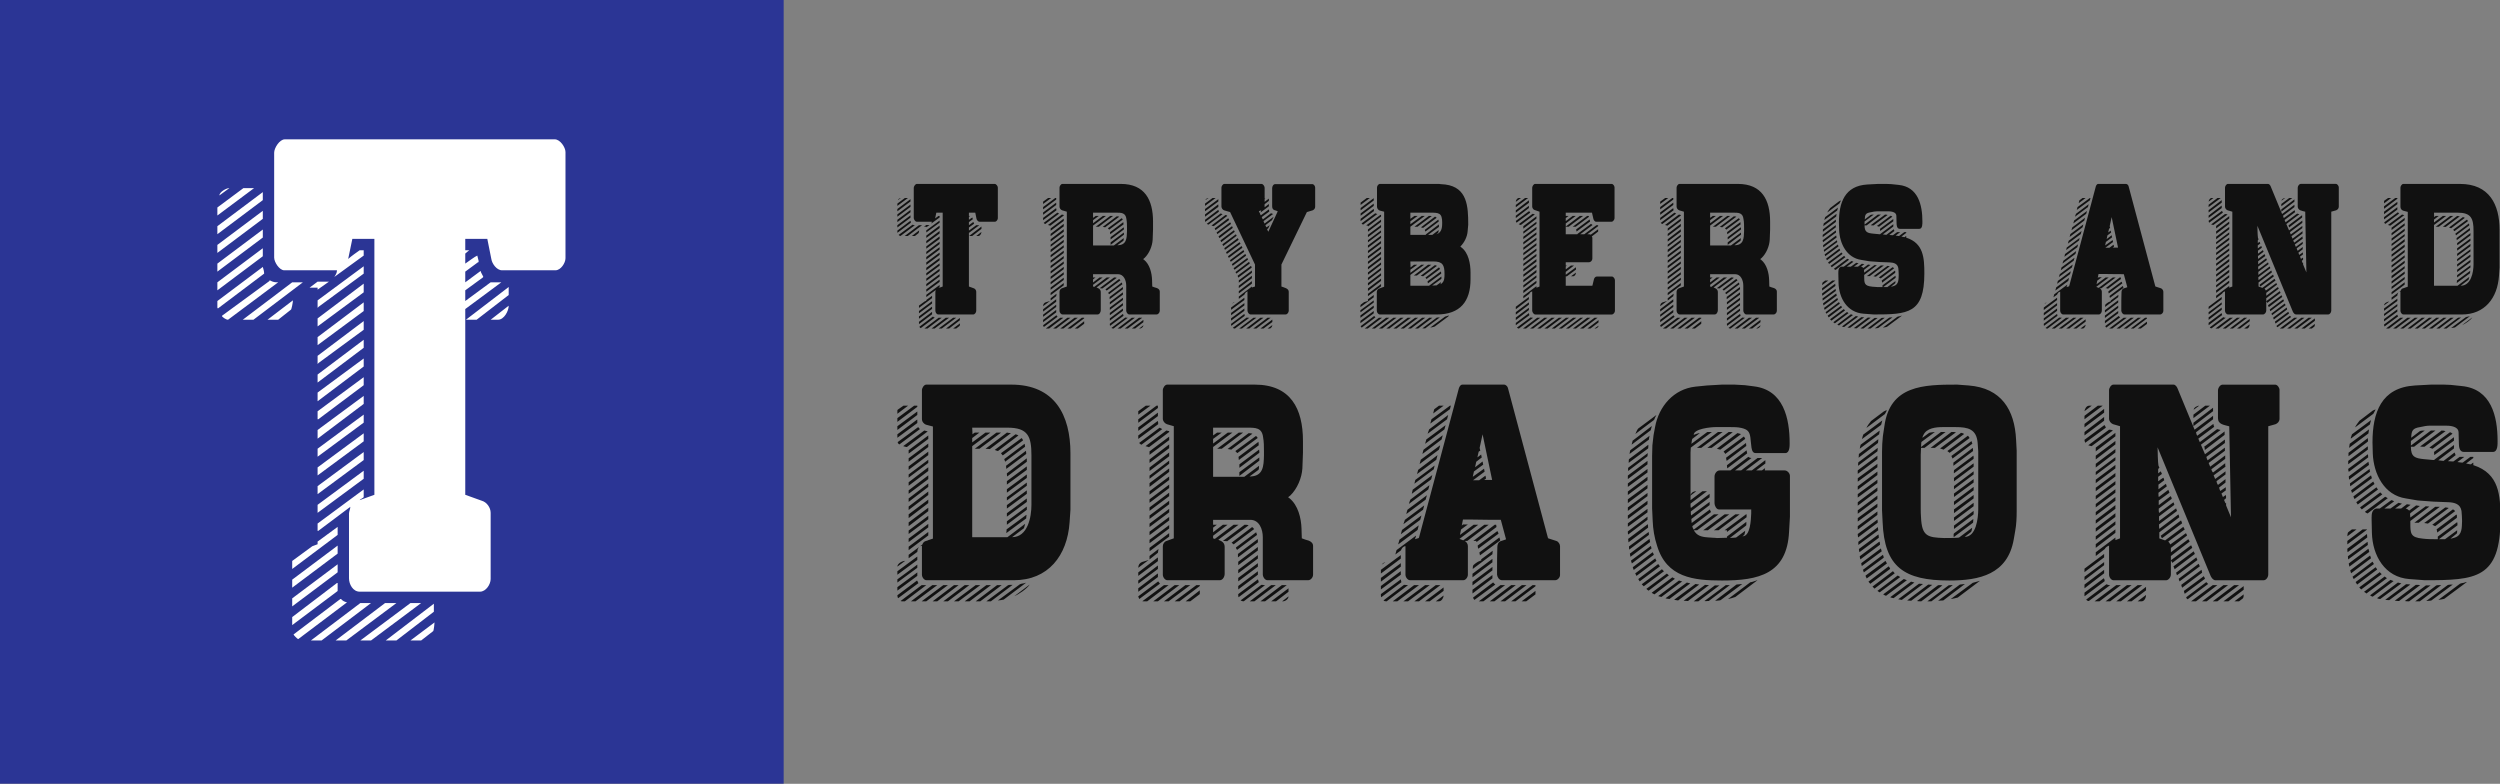 <svg xmlns:xlink="http://www.w3.org/1999/xlink" xmlns="http://www.w3.org/2000/svg" width="448.535" height="140.625" viewBox="0 0 448.535 140.625" class="css-1j8o68f"><rect x="0" y="0" width="448.535" height="140.625" fill="#808080" stroke="none"/><defs id="SvgjsDefs1197"></defs><g id="SvgjsG1198" featurekey="symbolContainer" transform="matrix(1.406,0,0,1.406,0,0)" fill="#2B3595"><path xmlns="http://www.w3.org/2000/svg" d="M0 0h100v100H0z" fill="#2B3595"></path></g><g id="SvgjsG1199" featurekey="monogramFeature-0" transform="matrix(1.998,0,0,1.998,33.005,-4.973)" fill="#FFFFFF"><path d="M13.74 26.76 l-4.74 0 c-0.42 0 -0.9 -0.72 -0.9 -1.14 l0 -9.42 c0 -0.42 0.48 -1.2 0.96 -1.2 l24.24 0 c0.48 0 0.96 0.72 0.96 1.14 l0 9.54 c0 0.42 -0.42 1.08 -0.9 1.08 l-4.8 0 c-0.48 0 -0.9 -0.6 -0.96 -1.02 l-0.36 -1.8 l-1.98 0 l0 1.02 l0.36 0 c-0.06 0.06 -0.24 0.18 -0.36 0.3 l0 0.9 c0.18 -0.12 0.9 -0.66 1.08 -0.72 l0.12 0.48 c0 0.12 0 0.12 -0.06 0.12 l-1.14 0.84 l0 0.96 l1.38 -1.02 c0 0.12 0.24 0.48 0.24 0.54 l-0.06 0.06 l-1.56 1.14 l0 0.96 l2.28 -1.68 l0.96 0 l-3.24 2.4 l0 16.68 l1.5 0.54 c0.42 0.12 0.78 0.6 0.78 1.08 l0 5.94 c0 0.48 -0.42 1.14 -0.96 1.14 l-10.8 0 c-0.6 0 -0.96 -0.66 -0.96 -1.2 l0 -5.82 c0 -0.18 0.12 -0.42 0.12 -0.6 l-2.88 2.16 l-0.06 0 l0 -0.66 l4.14 -3.06 l0 0.66 c0 0.12 -0.3 0.18 -0.36 0.3 l1.32 -0.48 l0 -22.98 l-1.98 0 l-0.36 1.74 l0.06 0 c0.12 -0.12 0.78 -0.6 0.96 -0.72 l0.36 0 l0 0.48 l-2.64 1.92 c0.12 -0.18 0.24 -0.36 0.24 -0.6 z M4.08 19.38 l-0.9 0.66 c0 -0.3 0.6 -0.66 0.9 -0.66 z M3 21.12 l2.34 -1.74 l0.96 0 l-3.3 2.46 l0 -0.72 z M3 22.8 l4.08 -3.06 l0 0.72 l-4.08 3.06 l0 -0.72 z M3 24.48 l4.08 -3.06 l0 0.72 l-4.08 3.06 l0 -0.72 z M3 26.88 l0 -0.72 l4.08 -3.06 l0 0.72 z M3 27.84 l4.08 -3.06 l0 0.72 l-4.08 3.06 l0 -0.72 z M14.76 25.74 c0.06 0 0.06 -0.06 0 -0.06 l0 0.06 z M12 29.46 l4.14 -3.06 l0 0.66 l-4.08 3 s0 0.06 -0.06 0.06 l0 -0.66 z M3 29.52 l4.08 -3.06 c0.06 0.18 0.12 0.42 0.12 0.6 l-4.14 3.12 c-0.06 0 -0.06 -0.06 -0.06 -0.12 l0 -0.54 z M3.42 30.9 l0 -0.06 l4.26 -3.12 l0 -0.06 c0.06 0 0.24 0.12 0.3 0.12 c0.12 0.06 0.36 0.06 0.48 0.06 l-4.5 3.36 c-0.18 0 -0.42 -0.18 -0.54 -0.3 z M12 27.78 l0.84 0 l0.18 0 l-1.02 0.72 l0 -0.18 l-0.72 0 z M6.24 31.2 l-0.96 0 l4.44 -3.36 l0.96 0 z M12 31.8 l0 -0.72 l4.14 -3.12 l0 0.78 z M26.28 31.2 l-0.96 0 l3.84 -2.94 l0 0.72 z M8.46 31.2 l-0.96 0 l2.28 -1.74 l0 0.06 c0 0.12 -0.12 0.78 -0.18 0.78 z M12 32.76 l4.14 -3.12 l0 0.78 l-4.14 3.06 l0 -0.72 z M28.2 31.2 l-0.66 0 l1.62 -1.26 c0 0.48 -0.42 1.26 -0.96 1.26 z M12 34.44 l4.14 -3.12 l0 0.78 l-4.08 3 s0 0.06 -0.06 0.06 l0 -0.72 z M12 36.84 l0 -0.72 l4.14 -3.12 l0 0.72 z M12 38.52 l0 -0.78 l4.14 -3.06 l0 0.72 z M12 39.42 l4.14 -3.06 l0 0.72 l-4.08 3.06 l-0.06 0 l0 -0.72 z M12 41.88 l0 -0.78 l4.14 -3.06 l0 0.72 z M12 43.5 l0 -0.72 l4.14 -3.06 l0 0.72 z M12 44.46 l4.14 -3.06 l0 0.72 l-4.14 3.06 l0 -0.72 z M12 46.14 l4.14 -3.06 l0 0.72 l-4.14 3.06 l0 -0.72 z M12 48.54 l0 -0.72 l4.14 -3.06 l0 0.72 z M15.72 47.4 l0 0 z M12 51.36 l0 -0.24 l1.8 -1.32 l0 0.72 l-4.08 3.06 l0 -0.66 l0 -0.06 l1.8 -1.32 z M9.72 55.26 l0 -0.72 l4.08 -3.06 l0 0.72 z M9.72 56.22 l4.08 -3.06 l0 0.72 l-4.08 3.06 l0 -0.72 z M9.72 57.9 l4.02 -3.06 l0.06 0 l0 0.72 l-4.08 3.06 l0 -0.72 z M9.84 59.46 l4.2 -3.18 l0.06 0 c0.18 0.18 0.3 0.24 0.54 0.3 l-4.38 3.3 c-0.06 0 -0.42 -0.36 -0.42 -0.42 z M11.4 60 l4.44 -3.36 l0.96 0 l-4.44 3.36 l-0.96 0 z M13.62 60 l4.44 -3.36 l1.02 0 l-4.5 3.36 l-0.96 0 z M16.8 60 l-0.96 0 l4.5 -3.36 l0.96 0 z M19.08 60 l-0.96 0 l4.32 -3.3 l0 0.72 z M21.3 60 l-0.96 0 l2.16 -1.62 c0 0.06 -0.06 0.72 -0.12 0.78 z" fill="#FFFFFF"></path></g><g id="SvgjsG1200" featurekey="nameFeature-0" transform="matrix(0.865,0,0,0.865,159.27,24.348)" fill="#111111"><path d="M9.16 17.84 l-3.16 0 c-0.28 0 -0.6 -0.48 -0.6 -0.76 l0 -6.28 c0 -0.28 0.32 -0.8 0.64 -0.8 l16.16 0 c0.32 0 0.64 0.48 0.64 0.76 l0 6.36 c0 0.28 -0.28 0.72 -0.6 0.72 l-3.2 0 c-0.32 0 -0.6 -0.4 -0.64 -0.68 l-0.24 -1.2 l-1.32 0 l0 0.68 l0.24 0 c-0.04 0.04 -0.16 0.12 -0.24 0.2 l0 0.6 c0.12 -0.08 0.6 -0.44 0.72 -0.48 l0.08 0.32 c0 0.08 0 0.08 -0.04 0.08 l-0.76 0.56 l0 0.64 l0.92 -0.68 c0 0.08 0.16 0.32 0.16 0.36 l-0.04 0.04 l-1.04 0.76 l0 0.64 l1.52 -1.12 l0.64 0 l-2.16 1.6 l0 11.12 l1 0.36 c0.28 0.08 0.52 0.4 0.52 0.72 l0 3.96 c0 0.32 -0.28 0.76 -0.64 0.76 l-7.2 0 c-0.4 0 -0.64 -0.44 -0.64 -0.8 l0 -3.88 c0 -0.12 0.08 -0.28 0.08 -0.4 l-1.92 1.44 l-0.04 0 l0 -0.44 l2.76 -2.04 l0 0.44 c0 0.08 -0.2 0.12 -0.24 0.2 l0.88 -0.32 l0 -15.32 l-1.32 0 l-0.24 1.16 l0.04 0 c0.08 -0.08 0.52 -0.4 0.64 -0.48 l0.24 0 l0 0.32 l-1.76 1.28 c0.08 -0.12 0.16 -0.24 0.16 -0.4 z M2.72 12.92 l-0.6 0.44 c0 -0.2 0.4 -0.44 0.6 -0.44 z M2 14.08 l1.56 -1.16 l0.64 0 l-2.2 1.64 l0 -0.48 z M2 15.2 l2.72 -2.04 l0 0.48 l-2.72 2.04 l0 -0.48 z M2 16.32 l2.72 -2.04 l0 0.48 l-2.72 2.04 l0 -0.48 z M2 17.92 l0 -0.48 l2.72 -2.04 l0 0.48 z M2 18.56 l2.72 -2.04 l0 0.48 l-2.72 2.04 l0 -0.48 z M9.84 17.16 c0.04 0 0.04 -0.04 0 -0.04 l0 0.04 z M8 19.64 l2.76 -2.04 l0 0.44 l-2.72 2 s0 0.04 -0.04 0.04 l0 -0.44 z M2 19.68 l2.72 -2.04 c0.04 0.12 0.08 0.28 0.08 0.4 l-2.76 2.08 c-0.04 0 -0.04 -0.04 -0.04 -0.08 l0 -0.36 z M2.28 20.6 l0 -0.04 l2.84 -2.08 l0 -0.04 c0.04 0 0.16 0.08 0.2 0.08 c0.08 0.04 0.24 0.04 0.32 0.04 l-3 2.24 c-0.12 0 -0.28 -0.12 -0.36 -0.2 z M8 18.52 l0.56 0 l0.12 0 l-0.68 0.48 l0 -0.12 l-0.48 0 z M4.16 20.8 l-0.64 0 l2.96 -2.24 l0.64 0 z M8 21.2 l0 -0.48 l2.76 -2.08 l0 0.52 z M17.52 20.8 l-0.64 0 l2.56 -1.96 l0 0.48 z M5.64 20.8 l-0.64 0 l1.52 -1.16 l0 0.04 c0 0.08 -0.08 0.52 -0.12 0.52 z M8 21.84 l2.76 -2.08 l0 0.52 l-2.76 2.04 l0 -0.48 z M18.8 20.8 l-0.44 0 l1.08 -0.84 c0 0.32 -0.28 0.84 -0.64 0.84 z M8 22.96 l2.76 -2.08 l0 0.52 l-2.72 2 s0 0.04 -0.04 0.04 l0 -0.48 z M8 24.56 l0 -0.48 l2.76 -2.08 l0 0.48 z M8 25.68 l0 -0.52 l2.76 -2.04 l0 0.48 z M8 26.28 l2.76 -2.04 l0 0.48 l-2.72 2.04 l-0.04 0 l0 -0.48 z M8 27.92 l0 -0.52 l2.76 -2.04 l0 0.48 z M8 29 l0 -0.48 l2.76 -2.04 l0 0.48 z M8 29.64 l2.76 -2.04 l0 0.48 l-2.76 2.04 l0 -0.48 z M8 30.76 l2.76 -2.04 l0 0.48 l-2.76 2.04 l0 -0.48 z M8 32.36 l0 -0.48 l2.76 -2.04 l0 0.48 z M10.48 31.6 l0 0 z M8 34.24 l0 -0.16 l1.2 -0.88 l0 0.48 l-2.72 2.04 l0 -0.44 l0 -0.04 l1.2 -0.88 z M6.48 36.84 l0 -0.48 l2.72 -2.04 l0 0.48 z M6.48 37.48 l2.72 -2.04 l0 0.48 l-2.72 2.04 l0 -0.48 z M6.48 38.6 l2.68 -2.04 l0.04 0 l0 0.48 l-2.72 2.04 l0 -0.48 z M6.56 39.64 l2.8 -2.12 l0.04 0 c0.12 0.12 0.2 0.16 0.36 0.2 l-2.92 2.2 c-0.04 0 -0.28 -0.24 -0.28 -0.28 z M7.6 40 l2.96 -2.24 l0.64 0 l-2.96 2.24 l-0.64 0 z M9.08 40 l2.96 -2.24 l0.68 0 l-3 2.24 l-0.64 0 z M11.2 40 l-0.64 0 l3 -2.24 l0.64 0 z M12.72 40 l-0.64 0 l2.88 -2.2 l0 0.48 z M14.2 40 l-0.64 0 l1.44 -1.08 c0 0.04 -0.04 0.48 -0.08 0.52 z M37.148 31.28 l0 -15.52 l-0.96 -0.28 c-0.32 -0.12 -0.56 -0.44 -0.56 -0.76 l0 -3.96 c0 -0.28 0.28 -0.76 0.6 -0.76 l12.12 0 c5 0 6.68 3.36 6.68 7.8 l0 1.64 l-0.08 2.16 c-0.08 1.32 -0.72 2.84 -1.68 3.76 c-0.04 0.04 -0.28 0.2 -0.28 0.24 c0.04 0.04 0.12 0.12 0.16 0.12 c1.2 0.96 1.64 2.76 1.68 4.24 l0.04 1.32 c0.16 0.08 0.8 0.28 0.96 0.32 c0.32 0.12 0.6 0.36 0.6 0.72 l0 4 c0 0.36 -0.32 0.76 -0.68 0.76 l-5.64 0 c-0.36 0 -0.64 -0.48 -0.64 -0.8 l0 -5.16 c0 -1.08 -0.48 -2.4 -1.72 -2.4 l-5.16 0 l0 0.68 l0.52 0 l-0.52 0.4 l0 0.64 l1.36 -1.04 l0.64 0 l-2 1.52 l0 0.36 l0.24 0.08 l0 0 l2.6 -1.96 l0.68 0 l-2.8 2.08 c0.52 0.2 0.88 0.4 0.88 1 l0 3.72 c0 0.36 -0.24 0.88 -0.68 0.88 l-7.24 0 c-0.36 0 -0.64 -0.44 -0.64 -0.76 l0 -3.96 c0 -0.32 0.24 -0.64 0.52 -0.72 z M32.228 14.16 l0 -0.48 l1.04 -0.76 l0.64 0 z M32.228 14.8 l2.52 -1.88 l0.2 0 l0 0.32 l-2.72 2.04 l0 -0.48 z M32.228 15.92 l2.72 -2.04 l0 0.48 l-2.72 2.04 l0 -0.48 z M32.228 17.52 l0 -0.48 l2.68 -2 c0.08 0.04 0.08 0.32 0.08 0.44 z M32.348 18.08 l2.84 -2.12 c0.12 0.08 0.2 0.12 0.36 0.2 l-2.88 2.16 c-0.08 0 -0.32 -0.24 -0.32 -0.24 z M42.588 15.96 l0 1.08 c0.08 -0.04 0.48 -0.36 0.56 -0.4 l0.64 0 l-1.2 0.88 l0 0.64 l2.04 -1.52 l0.64 0 l-2.68 2 l0 4.12 l4.32 0 l2.04 -1.52 c0 0.12 0 0.48 -0.08 0.56 l-1.24 0.92 c1.92 0 1.96 -1.44 2 -2.88 l0 -0.6 c0 -0.64 0 -1.32 -0.12 -1.96 c-0.16 -1.32 -1.04 -1.32 -2.2 -1.32 l-0.24 0 l-4.48 0 z M33.668 18.64 l-0.44 -0.12 l2.88 -2.16 l0.04 0 l0.36 0.08 l0 0.12 l-2.76 2.08 c-0.04 0 -0.04 0.04 -0.08 0.04 l0 -0.04 z M43.148 18.88 l3 -2.24 l0.6 0 l-2.96 2.24 l-0.64 0 z M44.628 18.92 l-0.04 0 l2.92 -2.2 c0.12 0 0.48 0.04 0.52 0.08 l-2.88 2.16 c0 0.04 0 0.04 -0.04 0.04 c-0.16 0 -0.36 -0.08 -0.48 -0.08 z M45.668 19.2 l2.84 -2.08 c0.12 0.04 0.24 0.2 0.24 0.28 l-2.8 2.08 c-0.08 -0.08 -0.2 -0.16 -0.28 -0.28 z M33.788 19.72 l0 -0.48 l2.72 -2.04 l0 0.48 z M46.108 20 l2.76 -2.08 l0 0.04 s0.04 0.24 0.04 0.44 l-2.76 2.04 z M33.788 20.84 l0 -0.48 l2.72 -2.08 l0 0.52 z M46.228 21.04 l2.72 -2.04 c0.04 0.08 0.04 0.28 0.04 0.44 l-2.76 2.08 l0 -0.4 l0 -0.08 z M33.788 21.48 l2.72 -2.08 l0 0.52 l-2.72 2.04 l0 -0.48 z M46.228 22.12 l2.76 -2.04 l0 0.2 l0 0.2 c0 0.04 0 0.08 -0.04 0.08 l-2.72 2.08 l0 -0.52 z M33.788 23.04 l0 -0.44 l2.72 -2.08 l0 0.44 z M33.788 24.16 l0 -0.52 l2.72 -2.04 l0 0.48 z M33.788 24.76 l2.72 -2.04 l0 0.48 l-2.72 2.04 l0 -0.48 z M47.588 22.72 l0 0 z M33.788 25.88 l2.72 -2.04 l0 0.48 l-2.72 2.04 l0 -0.48 z M33.788 27.48 l0 -0.48 l2.72 -2.04 l0 0.48 z M33.788 28.12 l2.72 -2.04 l0 0.48 l-2.72 2.04 l0 -0.48 z M33.788 29.24 l2.72 -2.04 l0 0.48 l-2.72 2.04 l0 -0.48 z M33.788 30.84 l0 -0.48 l2.72 -2.04 l0 0.48 z M43.948 31.64 l3 -2.24 c0.2 0 0.4 0 0.56 0.08 l-2.92 2.16 c-0.04 0.04 0 0.04 -0.04 0.04 c-0.2 0 -0.4 -0.04 -0.6 -0.04 z M33.788 31.96 l0 -0.48 l2.68 -2 c0 -0.04 0.04 -0.04 0.04 -0.04 l0 0.48 z M45.148 31.88 l2.84 -2.16 c0.04 0 0.28 0.24 0.28 0.28 l-2.84 2.12 c-0.08 -0.08 -0.2 -0.16 -0.28 -0.24 z M45.748 32.56 c0 -0.04 0.04 -0.04 0.04 -0.04 l2.76 -2.08 l0.12 0.36 c0 0.04 0 0.04 -0.04 0.04 l-2.72 2.04 c-0.08 -0.08 -0.16 -0.24 -0.16 -0.32 z M33.788 32.6 l2.72 -2.04 l0 0.48 l-2.72 2.04 l0 -0.48 z M46.028 33.44 l2.72 -2.04 s0.04 0.04 0.04 0.08 l0 0.36 l-2.76 2.08 l0 -0.04 l0 -0.44 z M46.068 35 l0 -0.48 l2.72 -2.04 l0 0.48 z M33.788 34.2 l0 -0.48 l1.24 -0.96 c-0.04 0.2 -0.04 0.36 -0.08 0.52 z M46.068 35.64 l2.72 -2.04 l0 0.48 l-2.72 2.04 l0 -0.48 z M32.228 36.48 l0 -0.48 l2.72 -2.08 l0 0.52 z M32.748 34.56 l0.92 -0.28 l-1.44 1.08 c0 -0.4 0.2 -0.68 0.52 -0.8 z M46.068 37.24 l0 -0.48 l2.72 -2.04 l0 0.48 z M32.228 37.12 l2.72 -2.08 l0 0.48 l-2.72 2.04 l0 -0.44 z M46.068 38.36 l0 -0.48 l2.72 -2.04 l0 0.48 z M32.228 38.68 l0 -0.48 l2.68 -2.04 l0.04 0 l0 0.48 z M46.068 39 l2.72 -2.04 c0.04 0.08 0.12 0.32 0.12 0.4 l-2.8 2.08 c-0.04 -0.12 -0.04 -0.24 -0.04 -0.36 l0 -0.08 z M32.228 39.32 c0 -0.04 0 -0.04 0.04 -0.04 l2.72 -2.04 c0.08 0.12 0.16 0.2 0.24 0.32 l-2.8 2.08 l-0.04 0.04 c-0.04 0 -0.16 -0.32 -0.16 -0.36 z M46.388 39.88 l2.88 -2.16 l0.12 0 c0.12 0.04 0.28 0.04 0.4 0.04 l-2.96 2.24 c-0.16 0 -0.28 -0.04 -0.44 -0.12 z M32.828 39.96 l2.96 -2.2 l0.64 0 l-2.96 2.24 l-0.64 0 l0 -0.04 z M34.948 40 l-0.64 0 l2.96 -2.24 l0.64 0 z M35.788 40 l2.96 -2.24 l0.68 0 l-3 2.24 l-0.64 0 z M37.268 40 l3 -2.24 l0.48 0 l0 0.12 l-2.8 2.12 l-0.68 0 z M48.308 40 l-0.64 0 l2.96 -2.24 l0.64 0 z M49.788 40 l-0.64 0 l2.96 -2.24 l0.68 0 z M50.628 40 l2.4 -1.8 l0 0.48 l-1.72 1.32 l-0.68 0 z M39.428 40 l-0.64 0 l1.96 -1.52 l0 0.52 z M52.148 40 l0.88 -0.68 c0 0.36 -0.44 0.68 -0.76 0.68 l-0.12 0 z M76.176 26.72 l-5.16 -10.88 l-1.24 -0.36 c-0.32 -0.12 -0.56 -0.48 -0.56 -0.8 l0 -3.92 c0 -0.28 0.28 -0.76 0.6 -0.76 l7.72 0 c0.32 0 0.64 0.48 0.64 0.8 l0 2.16 l0.16 0 c-0.04 0.04 -0.16 0.12 -0.16 0.12 l0 0.64 l0.88 -0.68 l0 0.48 l-0.88 0.68 c0 0.24 -0.04 0.44 0 0.64 l0.88 -0.68 l0 0.48 l-1.88 1.4 c0.08 0.2 0.12 0.36 0.2 0.48 l1.68 -1.24 c0.04 0.16 0.04 0.28 0.08 0.44 l-1.56 1.16 c0 0.08 0.12 0.36 0.24 0.48 l1.68 -1.28 l0.44 0.16 l-2 1.48 l0.2 0.48 l0.04 0 l1.88 -1.4 l-0.36 0.72 l-1.36 1.04 c0.04 0.16 0.12 0.32 0.24 0.44 c0.12 -0.08 0.6 -0.44 0.68 -0.44 c-0.08 0.08 -0.28 0.56 -0.32 0.64 c-0.08 0.08 -0.24 0.12 -0.24 0.24 l0.24 0.48 l1.96 -4.24 c-0.12 -0.08 -0.6 -0.24 -0.68 -0.24 c-0.36 -0.12 -0.48 -0.44 -0.48 -0.8 l0 -3.76 c0 -0.36 0.24 -0.84 0.64 -0.84 l7.68 0 c0.32 0 0.6 0.4 0.6 0.72 l0 4 c0 0.32 -0.24 0.6 -0.52 0.72 l-1.2 0.36 l-5.28 10.88 l0 4.56 c0.48 0.2 1.52 0.36 1.52 1.08 l0 3.92 c0 0.36 -0.28 0.8 -0.68 0.8 l-7.2 0 c-0.4 0 -0.68 -0.48 -0.68 -0.8 l0 -3.88 s0 -0.08 0.04 -0.12 c-0.24 0.08 -0.44 0.24 -0.56 0.44 c-0.04 0.04 -0.08 0.2 -0.12 0.24 l-1.16 0.88 l0 -0.48 l2.72 -2.08 l0 0.2 c0.24 -0.08 0.44 -0.12 0.64 -0.2 l0 -4.56 z M65.896 13.36 c0 -0.2 0.4 -0.44 0.6 -0.44 l0 0.04 c-0.04 0 -0.4 0.28 -0.6 0.4 z M65.816 14.56 l0 -0.48 l1.56 -1.16 l0.64 0 z M65.816 15.2 l2.76 -2.04 l0 0.48 l-2.76 2.04 l0 -0.48 z M65.816 16.8 l0 -0.48 l2.68 -2.04 l0.08 0 l0 0.48 z M65.816 17.44 l2.76 -2.08 c0 0.12 0.12 0.36 0.12 0.4 l-2.84 2.12 c-0.04 0 -0.04 -0.32 -0.04 -0.36 l0 -0.08 z M76.976 15.64 c0 0.04 0.16 0.4 0.2 0.4 c0.12 0 0.28 -0.4 0.28 -0.56 l-0.44 0.16 l-0.04 0 z M66.176 18.28 l2.84 -2.12 l0.04 -0.04 l0.4 0.16 l-2.92 2.16 c-0.04 0 -0.36 -0.12 -0.36 -0.16 z M67.176 18.64 l-0.04 0 l2.92 -2.2 c0.12 0.04 0.28 0.08 0.28 0.08 l0.08 0.12 c0 0.04 -0.04 0.04 -0.04 0.04 l-2.76 2.08 c-0.16 -0.04 -0.44 -0.12 -0.44 -0.12 z M67.976 19.56 l-0.16 -0.32 l2.8 -2.12 c0.04 0 0.04 0.04 0.04 0.04 l0.16 0.32 l-2.8 2.08 l-0.04 0 z M68.256 20.04 l2.76 -2.08 s0.12 0.16 0.16 0.24 l0 0.12 l-2.8 2.08 l-0.16 -0.32 c0 -0.04 0.04 -0.04 0.04 -0.04 z M68.616 20.88 l2.8 -2.12 l0.16 0.36 l-2.76 2.12 c-0.08 -0.08 -0.16 -0.28 -0.2 -0.36 z M69.056 21.68 l2.76 -2.08 l0.16 0.32 c0 0.04 0 0.04 -0.04 0.04 l-2.76 2.12 l-0.16 -0.36 c0 -0.04 0.04 -0.04 0.04 -0.04 z M69.576 22.88 l-0.16 -0.36 l2.8 -2.08 s0.08 0.2 0.16 0.32 z M69.816 23.32 l2.8 -2.08 l0.12 0.24 c0 0.04 0.04 0.12 0.04 0.12 l-2.84 2.08 s-0.08 -0.2 -0.12 -0.36 z M70.336 24.52 l-0.16 -0.36 l2.8 -2.08 l0.2 0.32 c0 0.04 -0.04 0.04 -0.04 0.04 z M70.736 25.32 l-0.16 -0.32 l2.76 -2.08 l0.04 -0.04 l0.04 0.04 l0.16 0.32 l-2.8 2.08 l-0.04 0.04 l0 -0.04 z M70.976 25.84 c0 -0.04 0.04 -0.04 0.04 -0.04 l2.76 -2.08 l0.16 0.32 l0 0.04 l-2.8 2.08 c0 -0.12 -0.08 -0.24 -0.16 -0.32 z M71.536 26.96 l-0.16 -0.32 l2.8 -2.12 l0.16 0.36 l-2.76 2.08 l-0.04 0.04 l0 -0.04 z M71.936 27.8 l-0.2 -0.32 l2.84 -2.12 l0.16 0.32 l-0.04 0.04 z M72.296 28.6 l-0.16 -0.32 l2.8 -2.12 c0.04 0 0.12 0.2 0.16 0.36 z M72.576 29.04 l2.76 -2.04 s0.08 0.16 0.12 0.2 c0 0.04 0.04 0.16 0.04 0.16 l-2.8 2.08 s-0.08 -0.2 -0.12 -0.4 z M72.816 30.48 l0 -0.48 l2.72 -2.04 l0 0.48 z M72.816 31.6 l0 -0.48 l2.72 -2.08 l0 0.52 z M72.816 32.24 l2.72 -2.08 l0 0.52 l-2.72 2.04 l0 -0.48 z M71.216 36.12 l0 -0.48 l2.76 -2.04 l0 0.48 z M71.936 34.48 l-0.56 0.4 c0.12 -0.12 0.4 -0.4 0.52 -0.4 l0.04 0 z M71.216 36.76 l2.76 -2.04 l0 0.48 l-2.76 2.04 l0 -0.48 z M71.216 38.36 l0 -0.48 l2.76 -2.04 l0 0.48 z M71.216 39 l0.04 0 l2.72 -2.04 s0.08 0.36 0.08 0.4 l-2.8 2.08 c-0.04 -0.08 -0.04 -0.24 -0.04 -0.36 l0 -0.08 z M71.576 39.84 l2.88 -2.12 c0.16 0.04 0.36 0.04 0.56 0.04 l-3 2.24 c-0.2 0 -0.32 -0.04 -0.44 -0.16 z M72.896 40 l2.96 -2.24 l0.6 0 l-3 2.24 l-0.56 0 z M74.336 40 l2.96 -2.24 l0.64 0 l-2.96 2.24 l-0.64 0 z M76.456 40 l-0.64 0 l2.96 -2.24 l0.64 0 z M77.936 40 l-0.64 0 l2.44 -1.84 l0.04 0 l0 0.48 z M79.176 40 l-0.4 0 l1 -0.72 c0 0.28 -0.28 0.72 -0.6 0.72 z M102.964 31.32 l0 -15.56 l-0.92 -0.24 c-0.28 -0.08 -0.56 -0.44 -0.56 -0.76 l0 -4.04 c0 -0.28 0.28 -0.72 0.6 -0.72 l12.12 0 c0.04 0 0.36 0 0.44 0.04 c0.16 0 0.88 0.08 1 0.08 c4.6 0.6 4.76 4.6 4.76 8.32 l-0.12 1.36 c-0.08 1.16 -0.68 2.36 -1.52 3.2 c0.04 0 0.16 0.12 0.16 0.12 c1.56 1.12 1.96 3.48 1.96 5.28 l0 1.36 c0 4.6 -2.12 7.32 -7.04 7.32 l-11.76 0 c-0.36 0 -0.64 -0.44 -0.64 -0.76 l0 -3.92 c0 -0.32 0.24 -0.64 0.56 -0.72 z M98.084 14.36 l0 -0.48 l1.28 -0.96 l0.64 0 z M98.084 15.48 l0 -0.48 l2.72 -2.04 l0 0.48 z M98.084 16.12 l2.72 -2.04 l0 0.48 l-2.72 2.04 l0 -0.48 z M98.084 17.24 l2.68 -2.04 l0.04 0 c0 0.12 0.08 0.28 0.04 0.44 l0 0 l-2.72 2.04 l-0.04 0.04 c-0.04 -0.12 0 -0.28 0 -0.32 l0 -0.16 z M108.404 15.96 l0 1.28 l0.84 -0.6 l0.68 0 l-1.52 1.12 l0 0.6 l2.36 -1.72 l0.64 0 l-3 2.24 l0 1.68 l3.2 0 l0 -0.08 l2.72 -2.08 l0 0.52 l-2.24 1.64 l0.72 0 l0.16 0 l1.32 -1 c0 0.12 -0.08 0.56 -0.12 0.6 l-0.36 0.28 c0.12 0 0.28 -0.12 0.36 -0.16 c0.8 -0.44 0.84 -1.48 0.84 -2.24 c0 -2.04 -0.68 -2.08 -2.48 -2.08 l-4.12 0 z M98.284 18.2 l0.04 -0.04 l2.8 -2.08 c0.04 0 0.12 0.04 0.16 0.08 c0.08 0.04 0.16 0.04 0.28 0.08 l-2.96 2.2 c-0.04 0.04 -0.32 -0.24 -0.32 -0.24 z M99.604 18.68 l-0.36 -0.08 l2.92 -2.16 l0 -0.04 c0.08 0 0.16 0.04 0.16 0.04 l0 0.32 l-2.72 2.08 l0 -0.16 z M109.244 18.88 l3 -2.24 l0.08 0 l0.2 0 s0.2 0 0.32 0.04 l-2.96 2.2 c-0.04 0.04 -0.04 0 -0.08 0 l-0.56 0 z M110.604 19 l2.88 -2.2 c0.16 0 0.32 0.12 0.36 0.24 l-2.8 2.08 c-0.08 0 -0.44 -0.12 -0.44 -0.12 z M99.604 19.92 l0 -0.48 l2.72 -2.04 l0 0.48 z M111.404 19.52 l2.8 -2.12 c0.04 0.12 0.08 0.28 0.08 0.4 l-2.76 2.08 c-0.08 -0.08 -0.08 -0.24 -0.12 -0.36 z M99.604 20.56 l2.72 -2.04 l0 0.48 l-2.72 2.04 l0 -0.48 z M99.604 22.12 l0 -0.44 l2.72 -2.04 l0 0.44 z M99.604 23.24 l0 -0.48 l2.72 -2.04 l0 0.48 z M99.604 23.88 l2.72 -2.04 l0 0.48 l-2.72 2.04 l0 -0.48 z M99.604 25 l2.72 -2.04 l0 0.48 l-2.72 2.04 l0 -0.48 z M99.604 26.6 l0 -0.48 l2.68 -2.04 l0.04 0 l0 0.48 z M99.604 27.24 l2.72 -2.08 l0 0.52 l-2.72 2.04 l0 -0.48 z M108.404 26.08 l0.04 1.24 c0.08 -0.08 0.6 -0.48 0.72 -0.56 l0.68 0 l-1.44 1.04 l0 0.64 l2.28 -1.68 l0.6 0 l-2.88 2.12 l0 2.24 l3.88 0 l2.56 -1.92 l0 0.48 l-1.92 1.4 l0.08 0 c0.08 0 0.8 -0.04 0.84 -0.04 l0.92 -0.68 c0 0.16 -0.08 0.32 -0.12 0.44 c0.08 0 0.2 -0.08 0.24 -0.16 c0.6 -0.44 0.6 -1.28 0.6 -1.96 c0 -1.84 -0.36 -2.6 -2.32 -2.6 l-4.76 0 z M99.604 28.36 l2.72 -2.08 l0 0.48 l-2.72 2.08 l0 -0.48 z M109.124 29 l2.96 -2.24 l0.04 0 l0.2 0 l0.32 0 l0.12 0 l-3 2.24 l-0.64 0 z M110.564 29.04 l2.88 -2.16 l0.04 -0.04 c0.08 0 0.4 0.12 0.44 0.16 l-2.88 2.16 c-0.04 0 -0.16 -0.04 -0.16 -0.04 c-0.04 0 -0.28 -0.04 -0.32 -0.08 z M111.524 29.44 l2.8 -2.12 c0.08 0.04 0.12 0.12 0.12 0.12 c0.04 0.04 0.12 0.2 0.12 0.2 l-2.8 2.08 s-0.2 -0.24 -0.24 -0.28 z M99.604 29.96 l0 -0.48 l2.72 -2.08 l0 0.48 z M111.964 30.2 l2.76 -2.04 c0.04 0 0.08 0.4 0.08 0.44 l-2.76 2.04 c-0.04 -0.2 -0.04 -0.2 -0.08 -0.44 z M99.604 31.08 l0 -0.52 l2.72 -2.04 l0 0.48 z M99.604 31.68 l2.72 -2.04 l0 0.48 l-2.72 2.08 l0 -0.52 z M99.604 33.28 l0 -0.48 l2.72 -2.04 l0 0.48 z M99.604 34.28 l0 -0.36 l1.2 -0.88 l0 0.48 l-2.76 2.04 l0 -0.12 c0 -0.08 0 -0.36 0.08 -0.4 l0.68 -0.52 z M98.044 36.2 l2.76 -2.04 l0 0.44 l-2.76 2.04 l0 -0.44 z M98.044 37.76 l0 -0.48 l2.68 -2 c0.04 0 0.04 -0.04 0.08 -0.04 l0 0.48 z M98.044 38.88 l0 -0.48 l2.76 -2.04 l0 0.48 z M112.524 39.8 l3.08 -2.28 c0.08 -0.04 0.24 -0.08 0.28 -0.08 c0.08 -0.04 0.4 -0.12 0.48 -0.16 l0.04 0 c0 0.04 -0.12 0.2 -0.12 0.2 l-2.8 2.08 c-0.08 0.08 -0.88 0.24 -0.96 0.24 z M98.124 39.48 l2.76 -2.08 l0.04 0 c0.04 0.12 0.16 0.16 0.24 0.28 l-2.84 2.12 c-0.08 0 -0.24 -0.28 -0.24 -0.32 l0.04 0 z M110.884 39.96 l3 -2.24 l0.64 -0.04 l-3.04 2.28 l-0.6 0 z M98.924 40 l2.96 -2.24 l0.64 0 l-2.96 2.24 l-0.64 0 z M100.404 40 l2.96 -2.24 l0.68 0 l-3 2.24 l-0.64 0 z M102.564 40 l-0.68 0 l3 -2.24 l0.64 0 z M103.404 40 l2.96 -2.24 l0.64 0 l-2.96 2.24 l-0.64 0 z M104.884 40 l2.96 -2.24 l0.68 0 l-3 2.24 l-0.64 0 z M106.364 40 l3 -2.24 l0.64 0 l-2.96 2.24 l-0.68 0 z M108.524 40 l-0.64 0 l2.96 -2.24 l0.64 0 z M109.364 40 l2.96 -2.24 l0.64 0 l-2.96 2.24 l-0.64 0 z M135.192 31.28 l0 -15.52 l-1.04 -0.36 c-0.28 -0.08 -0.48 -0.44 -0.48 -0.72 l0 -3.88 c0 -0.28 0.28 -0.8 0.6 -0.8 l15.88 0 c0.32 0 0.6 0.44 0.6 0.72 l0 6.4 c0 0.28 -0.32 0.72 -0.6 0.72 l-3.24 0 c-0.28 0 -0.52 -0.4 -0.56 -0.64 l-0.28 -1.24 l-5.44 0 l0 0.68 l0.6 0 l-0.6 0.44 l0 0.64 l1.44 -1.08 l0.64 0 l-2.08 1.56 l0 0.64 l2.92 -2.2 l0.68 0 l-3 2.24 l-0.6 0 l0 1.56 l2.44 0 l-0.04 -0.04 l0.04 -0.04 l2.8 -2.08 c0.08 0.08 0.2 0.16 0.32 0.24 l-2.56 1.92 l0.84 0 l2.52 -1.88 l0.36 0 l0 0.2 l-2.24 1.68 l0.44 0 c0.08 0 0.16 0.08 0.28 0.08 l1.52 -1.12 l0 0.48 l-1.2 0.92 l-0.12 0 c0.04 0.08 0.12 0.24 0.12 0.4 l0 4.28 c0 0.4 -0.32 0.76 -0.72 0.76 l-4.8 0 l0 0.68 l0.24 0 c-0.04 0.04 -0.2 0.16 -0.24 0.2 l0 0.6 l1.08 -0.8 l0.64 0 l-1.72 1.32 l0 0.6 l2.12 -1.56 l0 0.48 l-1.88 1.4 l-0.24 0 l0 1.96 l5.52 0 l0.32 -1.32 c0.04 -0.24 0.28 -0.6 0.6 -0.6 l3.12 0 c0.32 0 0.64 0.44 0.64 0.76 l0 6.4 c0 0.28 -0.32 0.72 -0.64 0.72 l-15.88 0 c-0.32 0 -0.64 -0.48 -0.64 -0.8 l0 -4 c-0.2 0.08 -0.4 0.16 -0.52 0.36 c-0.04 0.04 -0.04 0.12 -0.08 0.16 l-1.24 0.92 l0 -0.48 l2.72 -2.04 l0 0.32 c0.08 -0.04 0.52 -0.16 0.64 -0.24 z M130.912 12.92 l0.44 0 l-1.08 0.8 c0 -0.32 0.28 -0.8 0.64 -0.8 z M130.272 14.84 l0 -0.48 l1.92 -1.44 l0.64 0 z M130.272 15.48 l2.72 -2.08 l0 0.52 l-2.72 2.04 l0 -0.48 z M130.272 17.08 l0 -0.48 l2.68 -2.04 l0.04 0 l0 0.44 z M130.272 17.68 l2.76 -2.04 c0.12 0.12 0.16 0.2 0.24 0.32 l-2.84 2.08 c-0.04 0 -0.16 -0.28 -0.16 -0.36 z M131.312 18.52 l-0.44 -0.16 l2.88 -2.16 l0.04 0 l0.44 0.12 z M142.072 18.88 l3 -2.24 l0.32 0 c0.04 0.04 0.04 0.12 0.04 0.2 l-2.72 2.04 l-0.04 0 l-0.6 0 z M131.832 19.28 l0 -0.52 l2.72 -2.04 l0 0.48 z M142.872 19.88 l-0.08 -0.44 l2.76 -2.04 l0.04 -0.04 l0.08 0.44 z M131.832 19.88 l2.72 -2.04 l0 0.44 l-2.72 2.04 l0 -0.44 z M131.832 20.96 l2.72 -2.04 l0 0.48 l-2.72 2.04 l0 -0.48 z M131.832 22.56 l0 -0.48 l2.72 -2.04 l0 0.48 z M131.832 23.68 l0 -0.48 l2.72 -2.04 l0 0.48 z M131.832 24.32 l2.72 -2.04 l0 0.48 l-2.72 2.04 l0 -0.48 z M131.832 25.92 l0 -0.48 l2.72 -2.04 l0 0.48 z M131.832 27.04 l0 -0.48 l2.72 -2.04 l0 0.48 z M131.832 27.68 l2.72 -2.08 l0 0.52 l-2.72 2.04 l0 -0.48 z M131.832 28.8 l2.72 -2.08 l0 0.52 l-2.72 2.04 l0 -0.48 z M131.832 30.4 l0 -0.48 l2.72 -2.08 l0 0.52 z M142.152 29.16 l-0.44 0 l1.04 -0.76 c0 0.32 -0.24 0.76 -0.6 0.76 z M131.832 31.04 l2.72 -2.08 l0 0.48 l-2.72 2.08 l0 -0.48 z M131.832 32.12 l2.72 -2.04 l0 0.48 l-2.72 2.08 l0 -0.52 z M130.272 35.48 l2.72 -2.04 l0 0.48 l-2.72 2.08 l0 -0.52 z M130.272 36.6 l2.72 -2.04 l0 0.48 l-2.72 2.08 l0 -0.52 z M130.272 38.24 l0 -0.52 l2.72 -2.04 l0 0.48 z M130.272 38.84 l2.72 -2.04 c0.04 0.16 0.08 0.28 0.08 0.44 l-0.04 0.04 l-2.72 2 l-0.04 0.04 l0 -0.48 z M130.512 39.8 l2.84 -2.12 c0.2 0.08 0.32 0.08 0.52 0.08 l-2.96 2.24 c-0.16 0 -0.32 -0.12 -0.4 -0.2 z M131.752 40 l2.96 -2.24 l0.64 0 l-2.96 2.24 l-0.64 0 z M133.872 40 l-0.64 0 l2.96 -2.24 l0.64 0 z M135.352 40 l-0.64 0 l2.92 -2.2 c0.04 -0.04 0.08 -0.04 0.08 -0.04 l0.64 0 z M136.192 40 l3 -2.24 l0.64 0 l-2.92 2.2 c-0.04 0.04 -0.04 0.04 -0.08 0.04 l-0.64 0 z M137.712 40 l2.96 -2.24 l0.64 0 l-2.96 2.24 l-0.64 0 z M139.832 40 l-0.64 0 l2.96 -2.24 l0.68 0 z M140.672 40 l3 -2.24 l0.56 0 l-2.96 2.24 l-0.6 0 z M142.752 40 l-0.64 0 l2.96 -2.24 l0.68 0 z M143.592 40 l3 -2.24 l0.64 0 l-2.96 2.24 l-0.68 0 z M145.112 40 l2.32 -1.76 l0 0.48 l-1.68 1.28 l-0.64 0 z M146.592 40 l0.84 -0.6 c0 0.32 -0.4 0.6 -0.72 0.6 l-0.12 0 z M165.14 31.28 l0 -15.52 l-0.96 -0.28 c-0.32 -0.12 -0.56 -0.44 -0.56 -0.76 l0 -3.96 c0 -0.28 0.28 -0.76 0.6 -0.76 l12.12 0 c5 0 6.68 3.36 6.68 7.8 l0 1.64 l-0.08 2.16 c-0.08 1.32 -0.72 2.84 -1.68 3.76 c-0.04 0.04 -0.28 0.2 -0.28 0.24 c0.04 0.04 0.12 0.12 0.16 0.12 c1.2 0.96 1.64 2.76 1.68 4.24 l0.04 1.32 c0.16 0.08 0.8 0.28 0.96 0.32 c0.32 0.12 0.6 0.36 0.6 0.72 l0 4 c0 0.36 -0.32 0.76 -0.68 0.76 l-5.64 0 c-0.36 0 -0.64 -0.48 -0.64 -0.8 l0 -5.16 c0 -1.08 -0.48 -2.4 -1.72 -2.4 l-5.16 0 l0 0.68 l0.52 0 l-0.52 0.4 l0 0.64 l1.36 -1.04 l0.64 0 l-2 1.52 l0 0.36 l0.24 0.08 l0 0 l2.6 -1.96 l0.68 0 l-2.8 2.08 c0.52 0.2 0.88 0.4 0.88 1 l0 3.72 c0 0.36 -0.24 0.88 -0.68 0.88 l-7.24 0 c-0.36 0 -0.64 -0.44 -0.64 -0.76 l0 -3.96 c0 -0.32 0.24 -0.64 0.52 -0.72 z M160.22 14.16 l0 -0.48 l1.04 -0.76 l0.64 0 z M160.22 14.8 l2.52 -1.88 l0.2 0 l0 0.32 l-2.72 2.04 l0 -0.48 z M160.22 15.92 l2.72 -2.04 l0 0.48 l-2.72 2.04 l0 -0.48 z M160.22 17.52 l0 -0.48 l2.68 -2 c0.08 0.04 0.08 0.32 0.08 0.44 z M160.34 18.08 l2.84 -2.12 c0.12 0.08 0.2 0.12 0.36 0.2 l-2.88 2.16 c-0.08 0 -0.32 -0.24 -0.32 -0.24 z M170.58 15.96 l0 1.08 c0.08 -0.04 0.48 -0.36 0.56 -0.4 l0.64 0 l-1.2 0.88 l0 0.64 l2.04 -1.52 l0.64 0 l-2.68 2 l0 4.12 l4.32 0 l2.04 -1.52 c0 0.12 0 0.48 -0.08 0.56 l-1.24 0.92 c1.92 0 1.96 -1.44 2 -2.88 l0 -0.6 c0 -0.64 0 -1.32 -0.12 -1.96 c-0.16 -1.32 -1.04 -1.32 -2.2 -1.32 l-0.24 0 l-4.48 0 z M161.66 18.64 l-0.44 -0.12 l2.88 -2.16 l0.04 0 l0.36 0.08 l0 0.12 l-2.76 2.08 c-0.04 0 -0.04 0.04 -0.08 0.04 l0 -0.04 z M171.14 18.88 l3 -2.24 l0.6 0 l-2.96 2.24 l-0.64 0 z M172.62 18.92 l-0.04 0 l2.92 -2.2 c0.12 0 0.48 0.04 0.52 0.08 l-2.88 2.16 c0 0.04 0 0.04 -0.04 0.04 c-0.16 0 -0.36 -0.08 -0.48 -0.08 z M173.66 19.2 l2.84 -2.08 c0.12 0.04 0.24 0.2 0.24 0.28 l-2.8 2.08 c-0.08 -0.08 -0.2 -0.16 -0.28 -0.28 z M161.78 19.72 l0 -0.48 l2.72 -2.04 l0 0.48 z M174.1 20 l2.76 -2.08 l0 0.04 s0.04 0.24 0.04 0.44 l-2.76 2.04 z M161.78 20.84 l0 -0.48 l2.72 -2.08 l0 0.52 z M174.22 21.04 l2.72 -2.04 c0.04 0.08 0.04 0.28 0.04 0.44 l-2.76 2.08 l0 -0.4 l0 -0.08 z M161.78 21.48 l2.72 -2.08 l0 0.52 l-2.72 2.04 l0 -0.48 z M174.22 22.12 l2.76 -2.04 l0 0.2 l0 0.2 c0 0.04 0 0.08 -0.04 0.08 l-2.72 2.08 l0 -0.52 z M161.78 23.04 l0 -0.44 l2.72 -2.08 l0 0.44 z M161.78 24.16 l0 -0.52 l2.72 -2.04 l0 0.48 z M161.78 24.76 l2.72 -2.04 l0 0.48 l-2.72 2.04 l0 -0.48 z M175.58 22.72 l0 0 z M161.78 25.88 l2.72 -2.04 l0 0.48 l-2.72 2.04 l0 -0.48 z M161.78 27.48 l0 -0.48 l2.72 -2.04 l0 0.48 z M161.78 28.12 l2.72 -2.04 l0 0.48 l-2.72 2.04 l0 -0.48 z M161.78 29.24 l2.72 -2.04 l0 0.48 l-2.72 2.04 l0 -0.48 z M161.78 30.84 l0 -0.48 l2.72 -2.04 l0 0.48 z M171.94 31.64 l3 -2.24 c0.2 0 0.4 0 0.56 0.08 l-2.92 2.16 c-0.04 0.04 0 0.04 -0.04 0.04 c-0.2 0 -0.4 -0.04 -0.6 -0.04 z M161.78 31.96 l0 -0.48 l2.68 -2 c0 -0.04 0.04 -0.04 0.04 -0.04 l0 0.48 z M173.14 31.88 l2.84 -2.16 c0.04 0 0.28 0.24 0.28 0.28 l-2.84 2.12 c-0.08 -0.08 -0.2 -0.16 -0.28 -0.24 z M173.74 32.56 c0 -0.04 0.04 -0.04 0.04 -0.04 l2.76 -2.08 l0.12 0.36 c0 0.04 0 0.04 -0.04 0.04 l-2.72 2.04 c-0.08 -0.08 -0.16 -0.24 -0.16 -0.32 z M161.78 32.6 l2.72 -2.04 l0 0.48 l-2.72 2.04 l0 -0.48 z M174.02 33.44 l2.72 -2.04 s0.04 0.04 0.04 0.08 l0 0.36 l-2.76 2.08 l0 -0.04 l0 -0.44 z M174.06 35 l0 -0.48 l2.72 -2.04 l0 0.48 z M161.78 34.2 l0 -0.48 l1.24 -0.96 c-0.04 0.2 -0.04 0.36 -0.08 0.52 z M174.06 35.64 l2.72 -2.04 l0 0.48 l-2.72 2.04 l0 -0.48 z M160.22 36.48 l0 -0.48 l2.72 -2.08 l0 0.52 z M160.74 34.56 l0.92 -0.28 l-1.44 1.08 c0 -0.4 0.2 -0.68 0.52 -0.8 z M174.06 37.24 l0 -0.48 l2.72 -2.04 l0 0.48 z M160.22 37.12 l2.72 -2.08 l0 0.48 l-2.72 2.04 l0 -0.44 z M174.06 38.36 l0 -0.48 l2.72 -2.04 l0 0.48 z M160.22 38.68 l0 -0.48 l2.68 -2.04 l0.04 0 l0 0.48 z M174.06 39 l2.72 -2.04 c0.04 0.08 0.12 0.32 0.12 0.4 l-2.8 2.08 c-0.04 -0.12 -0.04 -0.24 -0.04 -0.36 l0 -0.08 z M160.22 39.32 c0 -0.04 0 -0.04 0.04 -0.04 l2.72 -2.04 c0.08 0.12 0.16 0.2 0.24 0.32 l-2.8 2.08 l-0.04 0.04 c-0.04 0 -0.16 -0.32 -0.16 -0.36 z M174.38 39.88 l2.88 -2.16 l0.12 0 c0.12 0.04 0.28 0.04 0.4 0.04 l-2.96 2.24 c-0.16 0 -0.28 -0.04 -0.44 -0.12 z M160.82 39.96 l2.96 -2.2 l0.64 0 l-2.96 2.24 l-0.64 0 l0 -0.04 z M162.94 40 l-0.64 0 l2.96 -2.24 l0.64 0 z M163.78 40 l2.96 -2.24 l0.68 0 l-3 2.24 l-0.64 0 z M165.26 40 l3 -2.24 l0.48 0 l0 0.12 l-2.8 2.12 l-0.68 0 z M176.3 40 l-0.64 0 l2.96 -2.24 l0.64 0 z M177.78 40 l-0.64 0 l2.96 -2.24 l0.68 0 z M178.62 40 l2.4 -1.8 l0 0.48 l-1.72 1.32 l-0.68 0 z M167.42 40 l-0.64 0 l1.96 -1.52 l0 0.52 z M180.14 40 l0.88 -0.68 c0 0.36 -0.44 0.68 -0.76 0.68 l-0.12 0 z M203.168 10.12 l2.24 -0.12 l1.76 0 l0.96 0.04 l1.52 0.16 c4.08 0.4 4.96 4.16 4.96 7.6 c0 0.44 0.04 1.52 -0.64 1.52 l-4.04 0 c-0.6 0 -0.68 -0.72 -0.68 -1.2 l-0.04 -1.52 c-0.04 -0.88 -1.28 -0.92 -1.88 -0.92 l-2 0 c-0.48 0 -0.96 0.08 -1.44 0.2 c-1.04 0.16 -1.2 0.48 -1.24 1.48 l1.2 -0.92 c0.16 -0.08 0.52 -0.08 0.68 -0.08 l-1.92 1.44 l0 0.64 l2.76 -2.08 l0.64 0 l-2.96 2.24 l-0.44 0 c0 1.4 0.56 1.6 1.84 1.72 l1.28 0.12 l0.12 0 l0 -0.04 l2.72 -2.04 c0.04 0.12 0 0.28 0 0.32 l0 0.16 l-2.12 1.6 l-0.04 0.04 l0.72 0.08 l1.52 -1.16 c0.04 0.04 0.08 0.16 0.08 0.2 s0.08 0.12 0.08 0.16 l-1.08 0.84 l0.08 0 s0.44 0.04 0.68 0.04 l0.88 -0.64 l0.64 0 l-0.96 0.72 l0.64 0.08 l0.08 0 l1.08 -0.8 l0.4 0 l0 0.16 l-1 0.76 l0.6 0.12 c0.16 0 0.24 -0.2 0.4 -0.24 l0 0.36 l0.04 0 c3.56 1.16 3.72 4.2 3.72 7.4 c0 8.32 -3.4 8.52 -10.48 8.52 l-2.12 -0.16 c-3.4 -0.24 -5.12 -3.24 -5.2 -6.4 l-0.04 -1.88 l0 -0.2 c0 -0.56 0.04 -1.08 0.6 -1.28 l0.52 0 l1.6 -1.16 c0.12 0 0.28 0.08 0.4 0.16 l-1.36 1 l0.84 0 l1.12 -0.8 l0.48 0.12 l-0.96 0.68 l0.84 0 l0.8 -0.6 l0.52 0.08 l-0.68 0.52 c0.2 0.04 0.32 0.12 0.48 0.28 l0.92 -0.68 l0 -0.04 l0.56 0.08 l-1.32 1 c-0.04 0.08 -0.04 0.12 -0.04 0.12 c0 0.08 0.04 0.4 0.04 0.48 l2.08 -1.52 l0.04 -0.04 c0.16 0 0.36 0.04 0.52 0.04 l-2.64 2 l0 0.24 c0 1.48 0 2.04 1.72 2.2 c0.64 0.08 1.24 0.08 1.88 0.08 l0.2 0 l0 -0.36 l2.68 -2 c0.04 0.08 0.04 0.2 0.04 0.32 l0 0.12 l-2.56 1.92 l0.28 0 l0.28 0 l0.28 0 l1.68 -1.24 l0 0.08 c0 0.08 0 0.32 -0.04 0.36 l-0.88 0.72 c0.24 0 0.44 -0.12 0.64 -0.16 c1 -0.36 0.92 -1.4 0.96 -2.28 c0 -0.48 -0.04 -0.92 -0.08 -1.4 c-0.16 -0.96 -0.96 -1.16 -1.8 -1.2 l-2.08 -0.08 l-2.16 -0.16 l-1.64 -0.28 c-3.04 -0.44 -4.48 -3.4 -4.6 -6.2 l-0.04 -1.56 c0 -4.12 1.2 -7.6 5.88 -7.88 z M197.408 14.04 l-2.52 1.88 c0 -0.12 0.44 -0.72 0.6 -0.92 l1.84 -1.4 c0.04 -0.04 0.36 -0.16 0.4 -0.16 z M194.448 16.88 l2.64 -1.96 l0 0.04 s-0.12 0.36 -0.16 0.56 l-2.64 1.96 l0 -0.12 c0.04 -0.08 0.12 -0.4 0.16 -0.48 z M194.128 18.2 l2.68 -2 l-0.08 0.56 l-2.68 2 l0.08 -0.52 l0 -0.04 z M203.888 18.56 l2.92 -2.16 l0 -0.04 c0.24 0 0.36 0 0.6 0.08 l-2.92 2.16 l-0.16 0 s-0.36 0 -0.44 -0.04 z M205.168 18.72 l2.84 -2.12 c0.12 0 0.28 0.12 0.36 0.2 l-2.76 2.08 c-0.2 -0.08 -0.32 -0.12 -0.44 -0.16 z M205.808 19.32 l2.76 -2.04 l0 0.4 l0 0.08 l-2.72 2 c0 -0.12 -0.04 -0.28 -0.04 -0.44 z M193.968 19.84 l0 -0.4 l2.68 -2.04 l0 0.12 c0 0.12 0.08 0.32 -0.04 0.4 l-2.64 2 l0 -0.08 z M193.928 20.56 l2.68 -2 l0.04 0 l0 0.44 l-2.68 2 l-0.04 0.04 l0 -0.48 z M193.968 21.64 l2.68 -2 c0.04 0.12 0.04 0.24 0.04 0.36 l0 0.08 l-2.68 2 c-0.04 -0.04 -0.08 -0.32 -0.08 -0.4 c0 -0.04 0 -0.04 0.04 -0.04 z M194.048 22.68 l2.68 -2 c0.04 0.16 0.08 0.44 0.08 0.44 l-2.76 2.04 c0 -0.08 -0.04 -0.36 -0.04 -0.44 z M194.168 23.68 l2.72 -2 l0.04 0.32 l0.04 0.04 s-0.04 0 -0.04 0.04 l-2.72 2 c0 -0.08 -0.04 -0.28 -0.04 -0.4 z M194.328 24.6 l0.04 0 l2.72 -2.04 l0.12 0.4 l-2.76 2.04 c0 -0.04 -0.04 -0.12 -0.04 -0.16 c-0.04 -0.04 -0.08 -0.24 -0.08 -0.24 z M194.648 25.48 l2.72 -2.04 l0.04 0 l0.16 0.32 l-2.76 2.08 c-0.04 -0.08 -0.12 -0.2 -0.16 -0.36 z M195.048 26.28 l2.76 -2.04 l0.04 -0.04 l0 0.04 l0.2 0.28 l-2.8 2.08 s-0.12 -0.2 -0.2 -0.32 z M195.568 27 l2.8 -2.08 l0.28 0.28 l-2.84 2.08 s-0.12 -0.16 -0.24 -0.28 z M196.248 27.6 l2.8 -2.08 l0.36 0.2 l-2.8 2.12 c-0.12 -0.04 -0.32 -0.16 -0.36 -0.24 z M203.088 29.12 l2.88 -2.2 l0.04 0 l0.08 0 l0.24 0 l0.28 0 l-2.92 2.2 c-0.04 0.04 0 0 -0.04 0 l-0.56 0 z M204.968 29.24 l-0.52 -0.08 l2.92 -2.16 c0.12 0 0.36 0.04 0.48 0.08 z M205.568 29.4 l2.84 -2.12 c0.16 0 0.32 0.24 0.32 0.24 l-2.76 2.08 c-0.12 -0.08 -0.36 -0.16 -0.4 -0.2 z M206.168 30.04 l2.72 -2.04 l0.04 0 c0.08 0.08 0.04 0.28 0.04 0.4 l0 0.04 l-2.72 2.04 c0 -0.16 -0.04 -0.28 -0.08 -0.44 z M193.928 30.44 l0.52 -0.4 l0.64 0 l-1.28 0.96 c0 -0.12 0.04 -0.52 0.12 -0.56 z M193.808 31.64 l2.12 -1.6 l0.6 0 l0 0.04 l-2.72 2.04 l0 -0.48 z M193.808 32.72 l2.72 -2.04 c0 0.08 0.04 0.32 0.04 0.48 l-2.72 2.04 c-0.04 -0.16 -0.04 -0.28 -0.04 -0.48 z M193.888 33.76 l2.72 -2 s0.04 0.28 0.04 0.44 l-2.72 2 s-0.04 -0.24 -0.04 -0.44 z M194.008 34.76 l2.72 -2.04 c0.04 0.16 0.12 0.4 0.12 0.44 l-2.76 2.04 l-0.08 -0.4 l0 -0.04 z M194.328 36.12 l-0.12 -0.4 l2.72 -2.04 l0.04 0 l0.12 0.36 z M194.688 36.92 l-0.16 -0.32 l2.76 -2.08 c0.04 0 0.04 0 0.04 0.04 l0.16 0.28 z M194.968 37.32 l2.76 -2.04 l0 0 l0.2 0.28 l0 0.04 l-2.76 2.08 l-0.2 -0.32 l0 -0.04 z M195.448 38.08 l2.8 -2.08 l0.04 -0.04 l0.28 0.28 l-2.84 2.12 l-0.16 -0.16 c0 -0.04 -0.08 -0.12 -0.12 -0.12 z M196.128 38.68 l2.8 -2.08 l0.04 -0.04 l0.32 0.24 l-2.84 2.12 s-0.12 -0.12 -0.2 -0.16 c0 0 -0.12 -0.04 -0.12 -0.08 z M196.968 39.16 l2.8 -2.12 l0.04 0 l0.4 0.16 l-2.84 2.12 l-0.04 0.04 c-0.08 0 -0.32 -0.12 -0.36 -0.2 z M206.448 39.8 l-0.04 0 l3 -2.24 c0.04 -0.04 0.44 -0.12 0.52 -0.12 c0.04 -0.04 0.36 -0.12 0.44 -0.12 l-3.12 2.32 c-0.04 0.04 -0.72 0.16 -0.8 0.16 z M197.928 39.56 l2.88 -2.16 l0.48 0.12 l-2.92 2.16 c-0.12 0 -0.32 -0.04 -0.44 -0.12 z M199.088 39.8 l-0.04 0 l2.88 -2.16 c0.04 -0.04 0.04 0 0.08 0 c0.16 0 0.36 0 0.52 0.04 l-2.92 2.16 c-0.2 0 -0.48 -0.04 -0.52 -0.04 z M204.728 39.96 l2.96 -2.2 c0.08 -0.08 0.6 -0.08 0.72 -0.08 l-2.96 2.2 c0 0.04 -0.4 0.04 -0.72 0.08 z M200.408 39.92 l-0.04 0 l2.92 -2.2 l0.08 0 c0.16 0 0.36 0 0.52 0.04 l-2.92 2.2 l-0.08 0 c-0.08 0 -0.44 -0.04 -0.48 -0.04 z M203.208 40 l2.92 -2.2 l0.04 0 c0 -0.04 0.36 -0.04 0.64 -0.04 l-2.96 2.24 l-0.64 0 z M201.768 39.96 l2.92 -2.16 l0.64 0 l-2.96 2.2 l-0.16 0 c-0.16 0 -0.28 0 -0.44 -0.04 z M244.664 30.92 l-0.16 0.48 l0.52 -0.16 l0.04 -0.08 l5.48 -20.52 c0.04 -0.24 0.24 -0.64 0.52 -0.64 l5.76 0 c0.28 0 0.52 0.28 0.56 0.52 l5.52 20.68 c0.04 0.04 0.04 0.08 0.04 0.08 l1.12 0.36 c0.28 0.08 0.52 0.44 0.52 0.72 l0 4 c0 0.32 -0.32 0.72 -0.68 0.72 l-7.36 0 c-0.4 0 -0.64 -0.44 -0.68 -0.76 l0 -0.72 c0 -1.04 0 -2.08 0.04 -3.12 c0 -0.32 0.12 -0.68 0.44 -0.8 l0.72 -0.24 l0.04 -0.04 l-0.72 -2.68 s-2.84 0 -4.08 -0.04 l-0.72 0 l-0.44 0 l-0.16 0.8 l0 0.04 l0.16 -0.16 l0.68 0 l-0.92 0.68 c-0.04 0.04 -0.04 0.04 -0.04 0.08 l-0.12 0.6 l0 0.08 l1.88 -1.4 l0.64 0 l-2.6 1.96 l0 0 l0.52 0.2 l2.92 -2.16 l0.6 0 l-2.96 2.24 l-0.36 0 c0.24 0.12 0.44 0.4 0.44 0.72 l0 3.96 c0 0.32 -0.28 0.76 -0.64 0.76 l-7.36 0 c-0.36 0 -0.64 -0.44 -0.64 -0.76 l0 -3.96 c-0.24 0 -0.48 0.24 -0.56 0.44 c-0.04 0.04 -0.04 0.12 -0.08 0.16 l-0.76 0.56 l0.16 -0.6 s0.04 0 0.04 -0.04 l2.64 -1.96 l0.04 0 z M248.464 12.92 l-1.44 1.08 c0 -0.08 0.12 -0.44 0.12 -0.52 l0.04 -0.08 l0.64 -0.48 l0.64 0 z M246.784 14.8 l2.56 -1.88 l0.12 0 l-0.12 0.48 l-2.72 2 z M246.464 16.2 l2.64 -2 l-0.16 0.6 l-2.68 2 l0 -0.04 s0.12 -0.36 0.2 -0.56 z M248.584 16.2 l-2.68 2 l0.16 -0.56 l0 -0.04 l2.64 -1.96 l0.04 -0.04 z M255.184 23.2 l-1.32 -6.32 l-0.4 1.84 l0 0.08 c0 0.08 0.08 0.28 0.08 0.36 c-0.08 0.04 -0.24 0.08 -0.24 0.2 l-0.16 0.72 l0.52 -0.4 l0.08 0.4 c0 0.04 0 0.04 -0.04 0.04 l-0.72 0.56 l-0.16 0.76 l1.04 -0.8 l0.08 0.44 l-1.24 0.92 c-0.04 0 -0.04 0.04 -0.04 0.04 l-0.16 0.72 l1.56 -1.12 c0 0.08 0.08 0.32 0.08 0.4 l-0.04 0.04 l-1.56 1.16 l0.12 0 l0.72 0 l0.88 -0.64 l0.08 0.4 c-0.04 0.04 -0.24 0.2 -0.28 0.2 l0.2 0 l0.92 0 z M248.184 17.6 l-2.64 2 l0 -0.04 s0.12 -0.56 0.16 -0.56 l2.6 -1.96 l0.04 -0.04 c0 0.08 -0.12 0.48 -0.16 0.6 z M247.824 19 l-2.68 2 s0.12 -0.4 0.16 -0.6 l2.68 -2 c0 0.04 -0.12 0.56 -0.16 0.6 z M244.784 22.4 l0.16 -0.6 l2.68 -2.04 l-0.16 0.6 l0 0.04 l-2.64 1.96 z M244.424 23.72 l0.12 -0.52 l2.68 -2 l-0.12 0.52 z M244.224 24.52 l2.68 -2 l-0.16 0.6 l-2.68 2 l0.12 -0.56 c0 -0.04 0.04 -0.04 0.04 -0.04 z M243.864 25.92 l2.64 -2 s-0.08 0.4 -0.16 0.6 l-2.68 2 c0 -0.04 0.16 -0.56 0.2 -0.6 z M243.464 27.32 l2.68 -2 l0 0.04 s-0.12 0.36 -0.16 0.56 l-2.68 2 c0 -0.08 0.12 -0.48 0.16 -0.6 z M243.104 28.72 l2.68 -2 l-0.16 0.6 l-2.72 2 z M242.704 30.12 l2.68 -2 l0 0.04 s-0.08 0.36 -0.16 0.56 l-2.68 2 z M252.584 31.64 l2.96 -2.24 l0.2 0 l0.04 0.28 l0 0.04 l-2.76 2.08 c0 -0.04 -0.04 -0.12 -0.04 -0.16 l-0.4 0 z M242.344 31.48 l2.68 -2 l-0.16 0.64 l-2.68 2 l0 -0.04 l0.16 -0.56 l0 -0.04 z M253.184 32.28 l2.72 -2 c0.08 0.08 0.16 0.32 0.16 0.32 l0 0.04 l-2.8 2.08 c-0.04 -0.08 -0.08 -0.32 -0.08 -0.44 z M253.464 33.2 l2.72 -2.04 l0.12 0.36 c0 0.04 0 0.04 -0.04 0.08 l-2.76 2.04 l-0.08 -0.36 c0 -0.04 0 -0.04 0.04 -0.08 z M253.664 34.2 c0 -0.04 0.04 -0.04 0.04 -0.04 l1.56 -1.16 c0 0.16 -0.04 0.32 -0.04 0.48 l-2.72 2.04 l0 -0.08 c0 -0.12 0 -0.4 0.12 -0.48 c0.08 -0.08 0.44 -0.36 0.6 -0.44 l0.48 -0.2 z M239.784 35.64 l2.76 -2.04 l0 0.48 l-2.76 2.08 l0 -0.52 z M252.464 36.16 l0.04 0 l2.72 -2.04 l0 0.48 l-2.76 2.08 l0 -0.52 z M240.384 34.6 l-0.48 0.32 c0.08 -0.12 0.28 -0.32 0.48 -0.32 z M239.784 36.76 l2.76 -2.04 l0 0.48 l-2.76 2.08 l0 -0.52 z M252.464 37.28 l0.04 0 l2.72 -2.04 l0 0.2 l0 0.28 l-2.76 2.08 l0 -0.2 l0 -0.16 l0 -0.16 z M239.784 38.36 l0 -0.48 l2.68 -2 c0.04 0 0.04 -0.04 0.08 -0.04 l0 0.48 z M252.464 38.44 l0 -0.04 l2.76 -2.04 l0 0.44 c0 0.04 -0.04 0.04 -0.08 0.08 l-2.68 2.04 l0 -0.08 l0 -0.4 z M239.784 39 l2.76 -2.04 c0 0.12 0.08 0.28 0.08 0.4 l-2.8 2.08 c-0.04 -0.08 -0.04 -0.24 -0.04 -0.32 l0 -0.12 z M252.544 39.48 l2.76 -2.08 l0.04 0 c0.08 0.12 0.16 0.16 0.28 0.28 l-2.88 2.12 c-0.04 0 -0.2 -0.24 -0.2 -0.32 z M240.144 39.88 l2.84 -2.16 c0.2 0 0.4 0.04 0.56 0.04 l-2.96 2.24 l-0.08 0 c-0.16 0 -0.28 -0.04 -0.36 -0.12 z M241.424 40 l2.96 -2.24 l0.68 0 l-3 2.24 l-0.64 0 z M242.904 40 l3 -2.24 l0.64 0 l-3 2.24 l-0.64 0 z M245.064 40 l-0.64 0 l2.96 -2.24 l0.64 0 z M253.344 40 l3 -2.24 l0.64 0 l-3 2.24 l-0.64 0 z M255.504 40 l-0.64 0 l2.96 -2.24 l0.64 0 z M256.984 40 l-0.64 0 l2.96 -2.24 l0.64 0 z M257.824 40 l2.96 -2.24 l0.4 0 l0 0.16 l-2.76 2.08 l-0.6 0 z M246.544 40 l-0.64 0 l2.56 -1.92 l0 0.48 z M259.904 40 l-0.64 0 l1.92 -1.44 l0 0.48 z M247.824 40 l-0.44 0 l1.08 -0.8 c0 0.32 -0.28 0.8 -0.64 0.8 z M278.892 31.28 l0 -15.52 l-0.96 -0.28 c-0.32 -0.12 -0.56 -0.44 -0.56 -0.76 l0 -3.96 c0 -0.28 0.28 -0.76 0.6 -0.76 l8.32 0 c0.28 0 0.48 0.32 0.56 0.52 l2.36 5.72 l2.56 -1.92 l0 0.48 l-2.36 1.8 c0.04 0.2 0.08 0.36 0.16 0.48 l2.24 -1.64 c0.04 0.12 0.04 0.28 0.12 0.4 l-2.2 1.64 l0.2 0.48 l2.4 -1.8 s0.28 0.08 0.48 0.12 l-2.72 2.04 l0.56 1.32 l2.76 -2.04 l0 0.36 l0 0.12 l-2.56 1.92 c0 0.12 0.12 0.4 0.16 0.48 l2.4 -1.76 l0 0.36 l0 0.08 l-2.24 1.68 l0 0.04 l0.2 0.48 l2.08 -1.56 l0 0.48 l-1.92 1.44 c0 0.08 0.12 0.36 0.24 0.44 l1.68 -1.28 c0 0.08 0 0.4 0.04 0.48 l-1.64 1.2 l0.2 0.48 l0.04 0 l1.4 -1.04 l0 0.44 l-1.24 0.92 c0 0.16 0.12 0.44 0.2 0.52 l1.04 -0.8 l0 0.48 l-0.88 0.68 c0 0.08 0.08 0.36 0.16 0.48 l0.76 -0.52 l0 0.32 l0 0.12 l-0.6 0.44 c0.04 0.12 0.16 0.4 0.2 0.48 l0.4 -0.28 c0.04 0.12 0.04 0.2 0.04 0.32 c0 0.04 0 0.12 -0.04 0.16 c0 0 -0.2 0.16 -0.24 0.2 l0.2 0.48 l0.08 -0.08 l0 0.28 l0 0.08 l0.68 1.64 l-0.24 -12.52 c0 -0.08 0 -0.08 -0.04 -0.08 c-0.68 -0.2 -1.52 -0.24 -1.52 -1.12 l0 -3.84 c0 -0.32 0.28 -0.8 0.64 -0.8 l7.28 0 c0.32 0 0.6 0.44 0.6 0.72 l0 4 c0 0.36 -0.24 0.64 -0.56 0.76 l-1 0.28 l0 20.52 c0 0.36 -0.28 0.8 -0.64 0.8 l-6.68 0 c-0.28 0 -0.52 -0.32 -0.64 -0.56 l-7.36 -17.84 c0 0.44 0.04 2.12 0.12 2.52 c0.04 0.08 0.12 0.28 0.12 0.28 l0 0.04 c-0.04 0 -0.12 0.08 -0.16 0.2 l0 0.56 l0.36 -0.28 c0.04 0.12 0.16 0.36 0.16 0.36 l-0.52 0.4 l0 0.08 l0 0.52 l0.04 0 c0.08 -0.08 0.52 -0.4 0.68 -0.48 c0.04 0.08 0.12 0.24 0.12 0.36 l-0.8 0.6 l0 0.12 l0 0.52 l1.04 -0.76 c0 0.08 0.08 0.28 0.12 0.36 l-1.16 0.88 l0 0.12 c0 0.2 0 0.32 0.04 0.48 l1.32 -1 c0.04 0.08 0.16 0.32 0.16 0.4 l-1.48 1.08 l0 0.16 l0 0.48 l1.64 -1.24 c0.08 0.04 0.16 0.28 0.16 0.36 l-1.8 1.36 l0 0.2 s0 0.28 0.04 0.4 l2 -1.48 c0.04 0.08 0.12 0.28 0.12 0.36 l-2.12 1.6 l0 0.64 l2.36 -1.76 l0.12 0.32 c0 0.04 -0.04 0.04 -0.04 0.08 l-2.4 1.8 c-0.04 0 -0.04 0 -0.04 0.04 c0 0.12 0 0.52 0.04 0.6 l2.64 -2 c0.04 0.04 0.12 0.28 0.12 0.4 l-2.76 2.08 l0 0.16 l0 0.6 l0 0.08 l0.8 0.28 l2.52 -1.88 c0.08 0.12 0.2 0.36 0.2 0.36 l-2.28 1.68 c0.12 0.12 0.2 0.24 0.28 0.4 l2.16 -1.56 c0.08 0.08 0.16 0.32 0.16 0.32 l-2.24 1.72 l0 0.6 l2.4 -1.8 c0.08 0.04 0.16 0.24 0.2 0.32 l-2.6 2 l0 2.56 c0 0.36 -0.32 0.8 -0.68 0.8 l-7.24 0 c-0.36 0 -0.64 -0.44 -0.64 -0.76 l0 -4.04 c-0.24 0.08 -0.48 0.24 -0.6 0.48 l-1.24 0.96 l0 -0.52 l2.72 -2.04 l0 0.36 z M274.972 12.92 l-1 0.76 c0.04 -0.32 0.28 -0.76 0.64 -0.76 l0.36 0 z M273.972 14.32 l1.84 -1.4 l0.68 0 l-2.52 1.88 l0 -0.48 z M289.852 12.92 l-0.76 0.56 c0 -0.28 0.44 -0.56 0.76 -0.56 z M289.052 14.64 l0 -0.48 l1.64 -1.24 l0.64 0 z M289.052 15.28 l2.72 -2.08 l0 0.48 l-2.72 2.08 l0 -0.48 z M273.972 15.92 l0 -0.48 l2.72 -2.08 l0 0.52 z M273.972 16.56 l2.72 -2.08 l0 0.52 l-2.72 2.04 l0 -0.48 z M273.972 17.64 l2.76 -2.04 c0.04 0 0.2 0.32 0.2 0.36 l-2.84 2.08 c-0.04 0.04 -0.12 -0.32 -0.12 -0.36 l0 -0.04 z M274.932 18.52 l-0.44 -0.12 l2.88 -2.16 c0.24 0 0.48 0.08 0.48 0.08 l0.04 0.04 l-2.88 2.12 c-0.04 0.04 -0.08 0.04 -0.08 0.04 z M290.492 18.64 l2.88 -2.16 l0 0.36 l0 0.12 l-2.72 2.08 l-0.04 -0.08 l0 -0.28 s-0.08 0 -0.12 -0.04 z M275.532 18.72 l2.72 -2.04 l0 0.48 l-2.72 2.08 l0 -0.52 z M275.532 20.36 l0 -0.52 l2.72 -2.04 l0 0.48 z M275.532 21.48 l0 -0.52 l2.72 -2.04 l0 0.48 z M275.532 22.08 l2.72 -2.04 l0 0.44 l-2.72 2.04 l0 -0.44 z M275.532 23.16 l2.72 -2.04 l0 0.48 l-2.72 2.04 l0 -0.48 z M275.532 24.76 l0 -0.48 l2.72 -2.04 l0 0.48 z M275.532 25.4 l2.72 -2.04 l0 0.48 l-2.72 2.04 l0 -0.48 z M275.532 26.52 l2.72 -2.04 l0 0.48 l-2.72 2.04 l0 -0.48 z M275.532 28.12 l0 -0.48 l2.72 -2.08 l0 0.52 z M275.532 29.24 l0 -0.48 l2.72 -2.08 l0 0.52 z M275.532 29.88 l2.72 -2.08 l0 0.52 l-2.72 2.04 l0 -0.48 z M284.532 30.92 l2.8 -2.12 c0.04 0.04 0.12 0.28 0.16 0.4 l-2.8 2.08 c-0.08 -0.12 -0.16 -0.36 -0.16 -0.36 z M275.532 31.48 l0 -0.48 l2.72 -2.08 l0 0.48 z M275.532 32.6 l0 -0.52 l2.72 -2.04 l0 0.48 z M285.932 34.32 l2.8 -2.08 s0.12 0.2 0.16 0.36 l-2.76 2.08 c-0.08 -0.12 -0.2 -0.36 -0.2 -0.36 z M286.452 35.56 l-0.16 -0.4 l2.8 -2.08 c0.08 0.16 0.16 0.36 0.16 0.36 z M273.972 35.48 l2.72 -2.04 l0 0.48 l-2.72 2.04 l0 -0.48 z M286.772 36.4 l-0.12 -0.36 l2.8 -2.12 c0.04 0.16 0.16 0.36 0.16 0.36 z M273.972 37.08 l0 -0.48 l2.68 -2 l0.04 -0.04 l0 0.44 z M287.012 36.88 l2.76 -2.08 c0.08 0.12 0.16 0.36 0.16 0.36 l-2.8 2.08 c0 -0.04 -0.12 -0.28 -0.12 -0.36 z M287.372 37.72 l2.8 -2.08 s0.08 0.24 0.08 0.4 l-2.76 2.08 c-0.04 -0.08 -0.12 -0.32 -0.12 -0.4 z M273.972 37.68 l2.72 -2.04 l0 0.48 l-2.72 2.08 l0 -0.52 z M287.732 38.56 l2.76 -2.04 c0.08 0.12 0.16 0.36 0.16 0.36 l-2.8 2.08 c-0.04 -0.08 -0.12 -0.32 -0.12 -0.4 z M273.972 39.28 l0 -0.48 l2.68 -2 c0.08 0.12 0.12 0.28 0.12 0.4 c-0.04 0 -0.04 0.04 -0.04 0.04 l-2.72 2.04 l-0.04 0 z M288.052 39.44 l2.76 -2.08 l0.04 0 l0.24 0.24 l-2.84 2.12 c-0.08 -0.04 -0.2 -0.16 -0.2 -0.28 z M274.212 39.76 l2.8 -2.12 c0.08 0 0.16 0.08 0.2 0.08 c0.12 0.04 0.2 0.04 0.32 0.04 l-2.96 2.2 c-0.16 0 -0.28 -0.08 -0.36 -0.2 z M276.052 40 l-0.68 0 l3 -2.24 l0.64 0 z M276.892 40 l2.96 -2.24 l0.64 0 l-2.96 2.24 l-0.64 0 z M278.372 40 l2.96 -2.24 l0.64 0 l-2.96 2.24 l-0.64 0 z M288.732 40 l3 -2.24 l0.64 0 l-2.96 2.24 l-0.68 0 z M290.252 40 l2.96 -2.24 l0.64 0 l-2.96 2.24 l-0.64 0 z M291.732 40 l2.96 -2.24 l0.68 0 l-3 2.24 l-0.64 0 z M293.892 40 l-0.68 0 l2.76 -2.08 l0.04 0 l0 0.48 z M279.852 40 l2.64 -2 l0 0.48 l-2 1.52 l-0.64 0 z M295.372 40 l-0.64 0 l1.28 -0.96 c0 0.16 0 0.44 -0.12 0.56 z M281.892 40 l-0.56 0 l1.16 -0.88 c0 0.4 -0.24 0.88 -0.6 0.88 z M315.28 31.32 l0 -15.52 l-0.92 -0.24 c-0.36 -0.12 -0.6 -0.44 -0.6 -0.8 l0 -4 c0 -0.28 0.28 -0.76 0.6 -0.76 l11.76 0 c6.04 0 8.2 4.24 8.2 9.52 l0 7.8 l-0.12 1.76 c-0.32 4.6 -2.96 8 -7.72 8 l-12.08 0 c-0.36 0 -0.64 -0.44 -0.64 -0.76 l0 -4 c-0.44 0 -0.64 0.48 -0.64 0.84 l-1.2 0.88 l0 -0.48 l1.88 -1.4 c0.04 -0.04 0.08 -0.2 0.12 -0.24 c0.16 -0.24 0.4 -0.28 0.68 -0.36 c0.04 -0.04 0.04 -0.04 0.08 -0.04 z M311.84 12.92 l-1.48 1.12 l0 -0.4 c0 -0.04 0 -0.12 0.04 -0.16 l0.8 -0.56 l0.64 0 z M310.36 14.64 l2.32 -1.72 l0.44 0 l0 0.16 l-2.76 2.08 l0 -0.52 z M310.36 15.76 l2.76 -2.04 l0 0.48 l-2.76 2.08 l0 -0.52 z M310.36 17.36 l0 -0.48 l2.68 -2 c0.04 0 0.04 -0.04 0.08 -0.04 l0 0.48 z M310.4 17.96 l2.84 -2.08 c0.08 0.12 0.16 0.16 0.24 0.28 l-2.84 2.12 s-0.08 -0.04 -0.12 -0.08 s-0.12 -0.16 -0.12 -0.24 z M320.72 15.96 l0.04 0.92 c0.04 -0.04 0.24 -0.2 0.32 -0.24 l0.64 0 l-1 0.76 l0 0.6 l1.84 -1.36 l0.68 0 l-2.52 1.88 l0 12.6 l4.88 0 l2.44 -1.84 l0 0.04 c0 0.04 -0.16 0.52 -0.16 0.56 l-1.64 1.24 c2.16 0 2.68 -2.76 2.68 -4.48 l0 -6.84 c0 -2.64 -0.48 -3.84 -3.32 -3.84 l-4.88 0 z M311.6 18.64 l-0.44 -0.12 l2.92 -2.16 l0.04 0 l0.44 0.12 l-2.88 2.16 l-0.08 0 z M321.08 18.88 l3 -2.24 l0.64 0 l-3 2.24 l-0.64 0 z M322.56 18.88 l2.92 -2.2 c0.04 -0.04 0.04 -0.04 0.08 -0.04 s0.12 0.04 0.16 0.04 c0.12 0 0.36 0.04 0.36 0.04 l-2.92 2.2 c-0.12 0 -0.52 -0.04 -0.6 -0.04 z M323.84 19.04 l2.88 -2.16 c0.08 0 0.36 0.12 0.4 0.16 l-2.84 2.16 c-0.08 0 -0.44 -0.16 -0.44 -0.16 z M311.92 19.56 l0 -0.48 l2.72 -2.04 l0 0.48 z M324.72 19.52 l0 -0.04 l2.84 -2.08 c0.08 0.08 0.16 0.2 0.2 0.32 l-2.8 2.08 c-0.04 0 -0.12 -0.12 -0.12 -0.12 c0 -0.04 -0.12 -0.12 -0.12 -0.16 z M311.92 20.2 l2.72 -2.04 l0 0.48 l-2.72 2.04 l0 -0.48 z M325.2 20.28 l2.76 -2.08 l0.04 0.08 c0 0.04 0.04 0.24 0.04 0.32 l-2.72 2.04 l-0.04 0.04 l-0.12 -0.36 c0 -0.04 0 -0.04 0.04 -0.04 z M325.44 21.64 l-0.04 -0.4 l2.76 -2.08 s0.04 0.28 0.04 0.44 l-2.72 2.04 l-0.04 0.04 l0 -0.04 z M311.92 21.32 l2.72 -2.04 l0 0.48 l-2.72 2.04 l0 -0.48 z M325.52 22.28 l2.76 -2.08 l0 0.4 l0 0.08 l-2.72 2.04 c-0.04 -0.16 -0.04 -0.28 -0.04 -0.44 z M311.92 22.88 l0 -0.44 l2.72 -2.04 l0 0.44 z M325.52 23.84 l0 -0.48 l2.76 -2.04 l0 0.48 z M311.92 24 l0 -0.48 l2.72 -2.08 l0 0.52 z M325.52 24.48 l2.76 -2.04 l0 0.48 l-2.76 2.04 l0 -0.48 z M311.92 24.64 l2.72 -2.08 l0 0.52 l-2.72 2.04 l0 -0.48 z M325.52 25.6 l2.76 -2.04 l0 0.44 l-2.76 2.04 l0 -0.44 z M311.92 26.24 l0 -0.48 l2.72 -2.08 l0 0.48 z M325.52 26.68 l2.76 -2.04 l0 0.48 l-2.76 2.04 l0 -0.48 z M311.92 27.36 l0 -0.48 l2.72 -2.08 l0 0.48 z M325.52 27.8 l2.76 -2.04 l0 0.48 l-2.76 2.04 l0 -0.48 z M311.92 27.96 l2.72 -2.04 l0 0.48 l-2.72 2.08 l0 -0.52 z M325.52 29.4 l0 -0.48 l2.76 -2.04 l0 0.44 c0 0.04 -0.04 0.04 -0.04 0.04 z M311.92 29.6 l0 -0.52 l2.72 -2.04 l0 0.48 z M325.48 30.04 l2.72 -2 l0.04 0 c-0.04 0.16 -0.04 0.48 -0.04 0.48 l-2.76 2.04 c0 -0.08 0.04 -0.36 0.04 -0.4 l0 -0.12 z M311.92 30.68 l0 -0.48 l2.72 -2.04 l0 0.48 z M311.92 31.32 l2.72 -2.04 l0 0.48 l-2.72 2.04 l0 -0.48 z M311.92 32.44 l2.72 -2.04 l0 0.48 l-2.72 2.04 l0 -0.48 z M310.36 36.32 l0 -0.48 l2.76 -2.04 l0 0.48 z M311.44 34.4 l-1.08 0.8 c0 -0.44 0.68 -0.8 1.08 -0.8 z M310.36 36.96 l2.76 -2.04 l0 0.44 l-2.76 2.04 l0 -0.44 z M310.36 38.52 l0 -0.48 l2.76 -2.04 l0 0.48 z M310.36 39.16 l2.72 -2.04 c0.08 0.08 0.08 0.12 0.12 0.24 l0.08 0.12 l-2.8 2.08 c-0.08 0 -0.12 -0.32 -0.12 -0.4 z M324.32 39.88 l-0.04 0 l3.04 -2.24 c0.08 -0.04 0.2 -0.08 0.24 -0.08 c0.08 0 0.48 -0.08 0.56 -0.12 l0.04 0 l-3.08 2.32 c-0.08 0.04 -0.68 0.12 -0.76 0.12 z M326.56 39.28 l2.12 -1.6 c-0.36 0.56 -1.52 1.36 -2.12 1.6 z M323.32 40 l-0.64 0 l2.96 -2.2 c0.12 -0.08 0.28 -0.08 0.4 -0.08 l0.28 0 l-2.96 2.24 z M310.8 39.96 l2.92 -2.2 l0.64 0 l-2.96 2.24 l-0.44 0 c-0.04 0 -0.12 -0.04 -0.16 -0.04 z M312.24 40 l2.96 -2.24 l0.68 0 l-3 2.24 l-0.64 0 z M314.36 40 l-0.64 0 l3 -2.24 l0.64 0 z M315.24 40 l2.96 -2.24 l0.64 0 l-2.96 2.24 l-0.64 0 z M316.72 40 l2.96 -2.24 l0.64 0 l-2.96 2.24 l-0.64 0 z M318.84 40 l-0.64 0 l3 -2.24 l0.64 0 z M320.36 40 l-0.68 0 l3 -2.24 l0.64 0 z M321.2 40 l2.96 -2.24 l0.64 0 l-2.96 2.24 l-0.64 0 z" fill="#111111"></path></g><g id="SvgjsG1201" featurekey="nameFeature-1" transform="matrix(1.296,0,0,1.296,158.409,56.044)" fill="#111111"><path d="M6.92 31.32 l0 -15.52 l-0.92 -0.24 c-0.36 -0.12 -0.6 -0.44 -0.6 -0.8 l0 -4 c0 -0.28 0.28 -0.76 0.6 -0.76 l11.76 0 c6.04 0 8.2 4.24 8.2 9.52 l0 7.8 l-0.12 1.76 c-0.32 4.6 -2.96 8 -7.72 8 l-12.08 0 c-0.36 0 -0.64 -0.44 -0.64 -0.76 l0 -4 c-0.44 0 -0.64 0.48 -0.64 0.84 l-1.2 0.88 l0 -0.48 l1.88 -1.4 c0.04 -0.04 0.08 -0.2 0.12 -0.24 c0.16 -0.24 0.4 -0.28 0.68 -0.36 c0.04 -0.04 0.04 -0.04 0.08 -0.04 z M3.48 12.92 l-1.48 1.12 l0 -0.4 c0 -0.04 0 -0.12 0.04 -0.16 l0.8 -0.56 l0.64 0 z M2 14.64 l2.32 -1.72 l0.44 0 l0 0.16 l-2.76 2.08 l0 -0.52 z M2 15.76 l2.76 -2.04 l0 0.48 l-2.76 2.08 l0 -0.52 z M2 17.36 l0 -0.48 l2.68 -2 c0.04 0 0.04 -0.04 0.08 -0.04 l0 0.48 z M2.04 17.96 l2.84 -2.08 c0.08 0.12 0.16 0.16 0.24 0.28 l-2.84 2.12 s-0.08 -0.04 -0.12 -0.08 s-0.12 -0.16 -0.12 -0.24 z M12.36 15.96 l0.04 0.92 c0.04 -0.04 0.24 -0.2 0.32 -0.24 l0.64 0 l-1 0.76 l0 0.6 l1.84 -1.36 l0.68 0 l-2.52 1.88 l0 12.6 l4.88 0 l2.44 -1.84 l0 0.04 c0 0.04 -0.16 0.52 -0.16 0.56 l-1.64 1.24 c2.16 0 2.68 -2.76 2.68 -4.48 l0 -6.84 c0 -2.64 -0.48 -3.84 -3.32 -3.84 l-4.88 0 z M3.24 18.64 l-0.44 -0.12 l2.92 -2.16 l0.04 0 l0.44 0.12 l-2.88 2.16 l-0.08 0 z M12.72 18.88 l3 -2.24 l0.64 0 l-3 2.24 l-0.64 0 z M14.2 18.88 l2.92 -2.2 c0.04 -0.04 0.04 -0.04 0.08 -0.04 s0.12 0.04 0.16 0.04 c0.12 0 0.36 0.04 0.36 0.04 l-2.92 2.2 c-0.12 0 -0.52 -0.04 -0.6 -0.04 z M15.48 19.04 l2.88 -2.16 c0.08 0 0.36 0.12 0.4 0.16 l-2.84 2.16 c-0.08 0 -0.44 -0.16 -0.44 -0.16 z M3.56 19.56 l0 -0.48 l2.72 -2.04 l0 0.48 z M16.36 19.52 l0 -0.04 l2.84 -2.08 c0.08 0.08 0.16 0.2 0.2 0.32 l-2.8 2.08 c-0.04 0 -0.12 -0.12 -0.12 -0.12 c0 -0.04 -0.12 -0.12 -0.12 -0.16 z M3.56 20.2 l2.72 -2.04 l0 0.48 l-2.72 2.04 l0 -0.48 z M16.84 20.28 l2.76 -2.08 l0.04 0.08 c0 0.04 0.04 0.24 0.04 0.32 l-2.72 2.04 l-0.04 0.04 l-0.12 -0.36 c0 -0.04 0 -0.04 0.04 -0.04 z M17.08 21.64 l-0.04 -0.4 l2.76 -2.08 s0.04 0.28 0.04 0.44 l-2.72 2.04 l-0.04 0.04 l0 -0.04 z M3.56 21.32 l2.72 -2.04 l0 0.48 l-2.72 2.04 l0 -0.48 z M17.16 22.28 l2.76 -2.08 l0 0.4 l0 0.08 l-2.72 2.04 c-0.04 -0.16 -0.04 -0.28 -0.04 -0.44 z M3.56 22.88 l0 -0.44 l2.72 -2.04 l0 0.44 z M17.16 23.84 l0 -0.48 l2.76 -2.04 l0 0.48 z M3.56 24 l0 -0.48 l2.72 -2.08 l0 0.52 z M17.16 24.48 l2.76 -2.04 l0 0.48 l-2.76 2.04 l0 -0.48 z M3.56 24.64 l2.72 -2.08 l0 0.52 l-2.72 2.04 l0 -0.48 z M17.16 25.6 l2.76 -2.04 l0 0.44 l-2.76 2.04 l0 -0.44 z M3.56 26.24 l0 -0.48 l2.72 -2.08 l0 0.48 z M17.16 26.68 l2.76 -2.04 l0 0.48 l-2.76 2.04 l0 -0.48 z M3.56 27.36 l0 -0.48 l2.72 -2.08 l0 0.48 z M17.16 27.8 l2.76 -2.04 l0 0.48 l-2.76 2.04 l0 -0.48 z M3.56 27.96 l2.72 -2.04 l0 0.48 l-2.72 2.08 l0 -0.52 z M17.16 29.4 l0 -0.48 l2.76 -2.04 l0 0.44 c0 0.04 -0.04 0.04 -0.04 0.04 z M3.56 29.6 l0 -0.52 l2.72 -2.04 l0 0.48 z M17.12 30.04 l2.72 -2 l0.04 0 c-0.04 0.16 -0.04 0.48 -0.04 0.48 l-2.76 2.04 c0 -0.08 0.04 -0.36 0.04 -0.4 l0 -0.12 z M3.56 30.68 l0 -0.48 l2.72 -2.04 l0 0.48 z M3.56 31.32 l2.72 -2.04 l0 0.48 l-2.72 2.04 l0 -0.48 z M3.56 32.44 l2.72 -2.04 l0 0.48 l-2.72 2.04 l0 -0.48 z M2 36.32 l0 -0.48 l2.76 -2.04 l0 0.48 z M3.08 34.4 l-1.08 0.8 c0 -0.44 0.68 -0.8 1.08 -0.8 z M2 36.96 l2.76 -2.04 l0 0.44 l-2.76 2.04 l0 -0.44 z M2 38.52 l0 -0.48 l2.76 -2.04 l0 0.48 z M2 39.16 l2.72 -2.04 c0.08 0.08 0.08 0.12 0.12 0.24 l0.08 0.12 l-2.8 2.08 c-0.08 0 -0.12 -0.32 -0.12 -0.4 z M15.96 39.88 l-0.04 0 l3.04 -2.24 c0.08 -0.04 0.2 -0.08 0.24 -0.08 c0.08 0 0.48 -0.08 0.56 -0.12 l0.04 0 l-3.08 2.32 c-0.08 0.04 -0.68 0.12 -0.76 0.12 z M18.2 39.28 l2.12 -1.6 c-0.36 0.56 -1.52 1.36 -2.12 1.6 z M14.96 40 l-0.64 0 l2.96 -2.2 c0.12 -0.08 0.28 -0.08 0.4 -0.08 l0.28 0 l-2.96 2.24 z M2.44 39.96 l2.92 -2.2 l0.64 0 l-2.96 2.24 l-0.44 0 c-0.04 0 -0.12 -0.04 -0.16 -0.04 z M3.88 40 l2.96 -2.24 l0.68 0 l-3 2.24 l-0.64 0 z M6 40 l-0.64 0 l3 -2.24 l0.64 0 z M6.88 40 l2.96 -2.24 l0.64 0 l-2.96 2.24 l-0.64 0 z M8.36 40 l2.96 -2.24 l0.64 0 l-2.96 2.24 l-0.64 0 z M10.48 40 l-0.64 0 l3 -2.24 l0.64 0 z M12 40 l-0.68 0 l3 -2.24 l0.64 0 z M12.84 40 l2.96 -2.24 l0.64 0 l-2.96 2.24 l-0.64 0 z M40.268 31.28 l0 -15.52 l-0.96 -0.28 c-0.32 -0.12 -0.56 -0.44 -0.56 -0.76 l0 -3.96 c0 -0.28 0.28 -0.76 0.6 -0.76 l12.12 0 c5 0 6.68 3.36 6.68 7.8 l0 1.64 l-0.08 2.16 c-0.08 1.32 -0.72 2.84 -1.68 3.76 c-0.04 0.04 -0.28 0.2 -0.28 0.24 c0.04 0.04 0.12 0.12 0.16 0.12 c1.2 0.96 1.64 2.76 1.68 4.24 l0.04 1.32 c0.16 0.08 0.8 0.28 0.96 0.32 c0.32 0.12 0.6 0.36 0.6 0.72 l0 4 c0 0.36 -0.32 0.76 -0.68 0.76 l-5.64 0 c-0.36 0 -0.64 -0.48 -0.64 -0.8 l0 -5.16 c0 -1.08 -0.48 -2.4 -1.72 -2.4 l-5.16 0 l0 0.68 l0.52 0 l-0.52 0.4 l0 0.64 l1.36 -1.04 l0.64 0 l-2 1.52 l0 0.36 l0.24 0.08 l0 0 l2.6 -1.96 l0.68 0 l-2.8 2.08 c0.52 0.2 0.88 0.4 0.88 1 l0 3.72 c0 0.36 -0.24 0.88 -0.68 0.88 l-7.24 0 c-0.36 0 -0.64 -0.44 -0.64 -0.76 l0 -3.96 c0 -0.32 0.24 -0.64 0.52 -0.72 z M35.348 14.16 l0 -0.48 l1.04 -0.76 l0.64 0 z M35.348 14.8 l2.52 -1.88 l0.2 0 l0 0.32 l-2.72 2.04 l0 -0.48 z M35.348 15.92 l2.72 -2.04 l0 0.48 l-2.72 2.04 l0 -0.48 z M35.348 17.52 l0 -0.48 l2.68 -2 c0.08 0.04 0.08 0.32 0.08 0.44 z M35.468 18.08 l2.84 -2.12 c0.12 0.08 0.2 0.12 0.36 0.2 l-2.88 2.16 c-0.08 0 -0.32 -0.24 -0.32 -0.24 z M45.708 15.96 l0 1.08 c0.08 -0.04 0.48 -0.36 0.56 -0.4 l0.64 0 l-1.2 0.88 l0 0.64 l2.04 -1.52 l0.64 0 l-2.68 2 l0 4.12 l4.32 0 l2.04 -1.52 c0 0.12 0 0.48 -0.08 0.56 l-1.24 0.92 c1.92 0 1.96 -1.44 2 -2.88 l0 -0.6 c0 -0.64 0 -1.32 -0.12 -1.96 c-0.16 -1.32 -1.04 -1.32 -2.2 -1.32 l-0.24 0 l-4.48 0 z M36.788 18.64 l-0.44 -0.12 l2.88 -2.16 l0.04 0 l0.36 0.08 l0 0.12 l-2.76 2.08 c-0.04 0 -0.04 0.04 -0.08 0.04 l0 -0.04 z M46.268 18.88 l3 -2.24 l0.6 0 l-2.96 2.24 l-0.64 0 z M47.748 18.92 l-0.04 0 l2.92 -2.2 c0.12 0 0.48 0.04 0.52 0.08 l-2.88 2.16 c0 0.04 0 0.04 -0.04 0.04 c-0.16 0 -0.36 -0.08 -0.48 -0.08 z M48.788 19.2 l2.84 -2.08 c0.12 0.04 0.24 0.2 0.24 0.28 l-2.8 2.08 c-0.08 -0.08 -0.2 -0.16 -0.28 -0.28 z M36.908 19.72 l0 -0.48 l2.72 -2.04 l0 0.48 z M49.228 20 l2.76 -2.08 l0 0.04 s0.04 0.24 0.04 0.44 l-2.76 2.04 z M36.908 20.84 l0 -0.48 l2.72 -2.08 l0 0.52 z M49.348 21.04 l2.72 -2.04 c0.04 0.08 0.04 0.28 0.04 0.44 l-2.76 2.08 l0 -0.4 l0 -0.08 z M36.908 21.48 l2.72 -2.08 l0 0.52 l-2.72 2.04 l0 -0.48 z M49.348 22.12 l2.76 -2.04 l0 0.2 l0 0.2 c0 0.04 0 0.08 -0.04 0.08 l-2.72 2.08 l0 -0.52 z M36.908 23.04 l0 -0.44 l2.72 -2.08 l0 0.44 z M36.908 24.16 l0 -0.52 l2.72 -2.04 l0 0.48 z M36.908 24.76 l2.72 -2.04 l0 0.48 l-2.72 2.04 l0 -0.48 z M50.708 22.72 l0 0 z M36.908 25.88 l2.72 -2.04 l0 0.48 l-2.72 2.04 l0 -0.48 z M36.908 27.48 l0 -0.48 l2.72 -2.04 l0 0.48 z M36.908 28.12 l2.72 -2.04 l0 0.48 l-2.72 2.04 l0 -0.48 z M36.908 29.24 l2.72 -2.04 l0 0.48 l-2.72 2.04 l0 -0.48 z M36.908 30.84 l0 -0.48 l2.72 -2.04 l0 0.48 z M47.068 31.64 l3 -2.24 c0.2 0 0.4 0 0.56 0.08 l-2.92 2.16 c-0.04 0.04 0 0.04 -0.04 0.04 c-0.2 0 -0.4 -0.04 -0.6 -0.04 z M36.908 31.96 l0 -0.48 l2.68 -2 c0 -0.04 0.04 -0.04 0.04 -0.04 l0 0.48 z M48.268 31.88 l2.84 -2.16 c0.04 0 0.28 0.24 0.28 0.28 l-2.84 2.12 c-0.08 -0.08 -0.2 -0.16 -0.28 -0.24 z M48.868 32.56 c0 -0.04 0.04 -0.04 0.04 -0.04 l2.76 -2.08 l0.12 0.36 c0 0.04 0 0.04 -0.04 0.04 l-2.72 2.04 c-0.08 -0.08 -0.16 -0.24 -0.16 -0.32 z M36.908 32.6 l2.72 -2.04 l0 0.48 l-2.72 2.04 l0 -0.48 z M49.148 33.44 l2.72 -2.04 s0.04 0.04 0.04 0.08 l0 0.36 l-2.76 2.08 l0 -0.04 l0 -0.44 z M49.188 35 l0 -0.48 l2.72 -2.04 l0 0.48 z M36.908 34.2 l0 -0.48 l1.24 -0.96 c-0.04 0.2 -0.04 0.36 -0.08 0.52 z M49.188 35.64 l2.72 -2.04 l0 0.48 l-2.72 2.04 l0 -0.48 z M35.348 36.48 l0 -0.48 l2.72 -2.08 l0 0.52 z M35.868 34.56 l0.92 -0.28 l-1.44 1.08 c0 -0.4 0.2 -0.68 0.52 -0.8 z M49.188 37.24 l0 -0.48 l2.72 -2.04 l0 0.48 z M35.348 37.12 l2.72 -2.08 l0 0.48 l-2.72 2.04 l0 -0.44 z M49.188 38.36 l0 -0.48 l2.72 -2.04 l0 0.48 z M35.348 38.68 l0 -0.48 l2.68 -2.04 l0.04 0 l0 0.48 z M49.188 39 l2.72 -2.04 c0.04 0.08 0.12 0.32 0.12 0.4 l-2.8 2.08 c-0.04 -0.12 -0.04 -0.24 -0.04 -0.36 l0 -0.08 z M35.348 39.32 c0 -0.04 0 -0.04 0.04 -0.04 l2.72 -2.04 c0.08 0.12 0.16 0.2 0.24 0.32 l-2.8 2.08 l-0.04 0.04 c-0.04 0 -0.16 -0.32 -0.16 -0.36 z M49.508 39.88 l2.88 -2.16 l0.12 0 c0.12 0.04 0.28 0.04 0.4 0.04 l-2.96 2.24 c-0.16 0 -0.28 -0.04 -0.44 -0.12 z M35.948 39.96 l2.96 -2.2 l0.64 0 l-2.96 2.24 l-0.64 0 l0 -0.04 z M38.068 40 l-0.64 0 l2.96 -2.24 l0.64 0 z M38.908 40 l2.96 -2.24 l0.68 0 l-3 2.24 l-0.64 0 z M40.388 40 l3 -2.24 l0.48 0 l0 0.12 l-2.8 2.12 l-0.68 0 z M51.428 40 l-0.64 0 l2.96 -2.24 l0.64 0 z M52.908 40 l-0.64 0 l2.96 -2.24 l0.68 0 z M53.748 40 l2.4 -1.8 l0 0.48 l-1.72 1.32 l-0.68 0 z M42.548 40 l-0.64 0 l1.96 -1.52 l0 0.52 z M55.268 40 l0.88 -0.68 c0 0.36 -0.44 0.68 -0.76 0.68 l-0.12 0 z M73.816 30.92 l-0.16 0.48 l0.52 -0.16 l0.04 -0.08 l5.48 -20.52 c0.04 -0.24 0.24 -0.64 0.52 -0.64 l5.76 0 c0.28 0 0.52 0.28 0.56 0.52 l5.52 20.68 c0.04 0.04 0.04 0.08 0.04 0.08 l1.12 0.36 c0.28 0.08 0.52 0.44 0.52 0.72 l0 4 c0 0.32 -0.32 0.72 -0.68 0.72 l-7.36 0 c-0.4 0 -0.64 -0.44 -0.68 -0.76 l0 -0.72 c0 -1.04 0 -2.08 0.04 -3.12 c0 -0.32 0.12 -0.68 0.44 -0.8 l0.72 -0.24 l0.04 -0.04 l-0.72 -2.68 s-2.84 0 -4.08 -0.04 l-0.72 0 l-0.44 0 l-0.16 0.8 l0 0.04 l0.16 -0.16 l0.68 0 l-0.92 0.68 c-0.04 0.04 -0.04 0.04 -0.04 0.08 l-0.12 0.6 l0 0.08 l1.88 -1.4 l0.64 0 l-2.6 1.96 l0 0 l0.52 0.2 l2.92 -2.16 l0.6 0 l-2.96 2.24 l-0.36 0 c0.24 0.12 0.44 0.4 0.44 0.72 l0 3.96 c0 0.32 -0.28 0.76 -0.64 0.76 l-7.36 0 c-0.36 0 -0.64 -0.44 -0.64 -0.76 l0 -3.96 c-0.24 0 -0.48 0.24 -0.56 0.44 c-0.04 0.04 -0.04 0.12 -0.08 0.16 l-0.76 0.56 l0.16 -0.6 s0.04 0 0.04 -0.04 l2.64 -1.96 l0.04 0 z M77.616 12.92 l-1.44 1.08 c0 -0.08 0.12 -0.44 0.12 -0.52 l0.04 -0.08 l0.64 -0.48 l0.64 0 z M75.936 14.8 l2.56 -1.88 l0.12 0 l-0.12 0.48 l-2.72 2 z M75.616 16.2 l2.64 -2 l-0.16 0.6 l-2.68 2 l0 -0.04 s0.12 -0.36 0.2 -0.56 z M77.736 16.2 l-2.68 2 l0.16 -0.56 l0 -0.04 l2.64 -1.96 l0.04 -0.04 z M84.336 23.2 l-1.32 -6.32 l-0.4 1.84 l0 0.08 c0 0.08 0.08 0.28 0.08 0.36 c-0.08 0.04 -0.24 0.08 -0.24 0.2 l-0.16 0.72 l0.52 -0.4 l0.08 0.4 c0 0.04 0 0.04 -0.04 0.04 l-0.72 0.56 l-0.16 0.76 l1.04 -0.8 l0.08 0.44 l-1.24 0.92 c-0.04 0 -0.04 0.04 -0.04 0.04 l-0.16 0.72 l1.56 -1.12 c0 0.08 0.08 0.32 0.08 0.4 l-0.04 0.04 l-1.56 1.16 l0.12 0 l0.72 0 l0.88 -0.64 l0.08 0.4 c-0.04 0.04 -0.24 0.2 -0.28 0.2 l0.2 0 l0.92 0 z M77.336 17.6 l-2.64 2 l0 -0.04 s0.12 -0.56 0.16 -0.56 l2.6 -1.96 l0.04 -0.04 c0 0.08 -0.12 0.48 -0.16 0.6 z M76.976 19 l-2.68 2 s0.12 -0.4 0.16 -0.6 l2.68 -2 c0 0.04 -0.12 0.56 -0.16 0.6 z M73.936 22.4 l0.16 -0.6 l2.68 -2.04 l-0.16 0.6 l0 0.04 l-2.64 1.96 z M73.576 23.72 l0.12 -0.52 l2.68 -2 l-0.12 0.52 z M73.376 24.52 l2.68 -2 l-0.16 0.6 l-2.68 2 l0.12 -0.56 c0 -0.04 0.04 -0.04 0.04 -0.04 z M73.016 25.92 l2.64 -2 s-0.08 0.4 -0.16 0.6 l-2.68 2 c0 -0.04 0.16 -0.56 0.2 -0.6 z M72.616 27.32 l2.68 -2 l0 0.04 s-0.12 0.36 -0.16 0.56 l-2.68 2 c0 -0.08 0.12 -0.48 0.16 -0.6 z M72.256 28.72 l2.68 -2 l-0.16 0.6 l-2.72 2 z M71.856 30.12 l2.68 -2 l0 0.04 s-0.08 0.36 -0.16 0.56 l-2.68 2 z M81.736 31.64 l2.96 -2.24 l0.2 0 l0.04 0.28 l0 0.04 l-2.76 2.08 c0 -0.04 -0.04 -0.12 -0.04 -0.16 l-0.4 0 z M71.496 31.48 l2.68 -2 l-0.16 0.64 l-2.68 2 l0 -0.04 l0.16 -0.56 l0 -0.04 z M82.336 32.28 l2.72 -2 c0.08 0.08 0.16 0.32 0.16 0.32 l0 0.04 l-2.8 2.08 c-0.04 -0.08 -0.08 -0.32 -0.08 -0.44 z M82.616 33.2 l2.72 -2.04 l0.12 0.36 c0 0.04 0 0.04 -0.04 0.08 l-2.76 2.04 l-0.08 -0.36 c0 -0.04 0 -0.04 0.04 -0.08 z M82.816 34.2 c0 -0.04 0.04 -0.04 0.04 -0.04 l1.56 -1.16 c0 0.16 -0.04 0.32 -0.04 0.48 l-2.72 2.04 l0 -0.08 c0 -0.12 0 -0.4 0.12 -0.48 c0.08 -0.08 0.44 -0.36 0.6 -0.44 l0.48 -0.2 z M68.936 35.64 l2.76 -2.04 l0 0.48 l-2.76 2.08 l0 -0.52 z M81.616 36.16 l0.04 0 l2.72 -2.04 l0 0.48 l-2.76 2.08 l0 -0.52 z M69.536 34.6 l-0.48 0.32 c0.08 -0.12 0.28 -0.32 0.48 -0.32 z M68.936 36.76 l2.76 -2.04 l0 0.48 l-2.76 2.08 l0 -0.52 z M81.616 37.28 l0.04 0 l2.72 -2.04 l0 0.2 l0 0.28 l-2.76 2.08 l0 -0.2 l0 -0.16 l0 -0.16 z M68.936 38.36 l0 -0.48 l2.68 -2 c0.04 0 0.04 -0.04 0.08 -0.04 l0 0.48 z M81.616 38.44 l0 -0.04 l2.76 -2.04 l0 0.44 c0 0.04 -0.04 0.04 -0.08 0.08 l-2.68 2.04 l0 -0.08 l0 -0.4 z M68.936 39 l2.76 -2.04 c0 0.12 0.08 0.28 0.08 0.4 l-2.8 2.08 c-0.04 -0.08 -0.04 -0.24 -0.04 -0.32 l0 -0.12 z M81.696 39.48 l2.76 -2.08 l0.04 0 c0.08 0.12 0.16 0.16 0.28 0.28 l-2.88 2.12 c-0.04 0 -0.2 -0.24 -0.2 -0.32 z M69.296 39.88 l2.84 -2.16 c0.2 0 0.4 0.04 0.56 0.04 l-2.96 2.24 l-0.08 0 c-0.16 0 -0.28 -0.04 -0.36 -0.12 z M70.576 40 l2.96 -2.24 l0.68 0 l-3 2.24 l-0.64 0 z M72.056 40 l3 -2.24 l0.64 0 l-3 2.24 l-0.64 0 z M74.216 40 l-0.64 0 l2.96 -2.24 l0.64 0 z M82.496 40 l3 -2.24 l0.64 0 l-3 2.24 l-0.64 0 z M84.656 40 l-0.64 0 l2.96 -2.24 l0.64 0 z M86.136 40 l-0.64 0 l2.96 -2.24 l0.64 0 z M86.976 40 l2.96 -2.24 l0.4 0 l0 0.16 l-2.76 2.08 l-0.6 0 z M75.696 40 l-0.64 0 l2.56 -1.92 l0 0.48 z M89.056 40 l-0.64 0 l1.92 -1.44 l0 0.48 z M76.976 40 l-0.44 0 l1.08 -0.8 c0 0.32 -0.28 0.8 -0.64 0.8 z M112.484 10.28 l1.6 -0.16 l2.08 -0.12 l1.72 0 l1.44 0.08 l1.24 0.16 c4.12 0.48 4.96 4.44 4.96 7.88 c0 0.4 0 1.36 -0.6 1.36 l-4.12 0 c-0.52 0 -0.56 -0.72 -0.6 -1.08 c-0.04 -0.16 -0.08 -0.92 -0.12 -1.12 c-0.12 -0.8 -0.4 -1.08 -1.24 -1.28 c-0.52 -0.12 -1.04 -0.12 -1.56 -0.12 l-1 0 l-0.96 0 c-0.76 0 -3.08 0.24 -3.08 1.08 c0.16 -0.08 0.64 -0.24 0.8 -0.24 l0.04 0 l-1.04 0.8 c-0.04 0.04 -0.12 0.64 -0.12 0.68 l2.2 -1.64 l0.52 0 l0.12 0 l-2.92 2.16 l-0.04 0.68 l0 5.88 c0.16 -0.36 0.4 -0.52 0.8 -0.52 l-0.8 0.6 l0 0.64 l1.64 -1.24 l0.64 0 l-2.28 1.72 l0 0.2 s0 0.28 0.04 0.4 l2.6 -1.96 l0 0.48 l-2.6 1.96 l0 0.08 c0 0.16 0 0.36 0.04 0.48 l2.56 -1.88 l0 0.44 l-2.52 1.92 l0 0.08 l0.04 0.48 c0.04 0 0.04 -0.04 0.04 -0.04 l2.48 -1.84 c0.04 0.12 0.08 0.24 0.16 0.36 l-2.6 1.96 s0.04 0.08 0.04 0.16 c0.04 0.08 0.08 0.2 0.16 0.32 l2.8 -2.12 l0.64 0 l-2.96 2.2 l-0.32 0 l-0.12 0 c0 0.08 0.12 0.24 0.16 0.28 c0.44 0.6 1.24 0.68 1.88 0.72 c0.2 0.04 1 0.04 1.12 0.08 l0.08 0 c0.32 0 1.12 -0.04 1.32 -0.04 l0 -0.16 l2.68 -2.04 l0 0.08 c0 0.08 0.04 0.4 -0.04 0.44 l-2.24 1.72 c0.12 -0.04 0.84 -0.04 0.88 -0.08 l1.24 -0.92 c0 0.16 -0.04 0.36 -0.12 0.56 c-0.04 0.04 -0.2 0.16 -0.24 0.2 c1.08 0 1.16 -2.28 1.2 -3.16 l0 -0.56 l-4.48 0 c-0.36 0 -0.6 -0.56 -0.6 -0.84 l0 -3.72 c0 -0.36 0.28 -0.84 0.72 -0.84 l1.48 0 l2.48 -1.88 c0.16 0.12 0.28 0.16 0.44 0.16 l-2.28 1.72 l0.84 0 l2.28 -1.72 l0.64 0 l-2.28 1.72 l0.84 0 l1.84 -1.4 l0.04 0 l0 0.44 l-1.28 0.96 l0.8 0 c0.12 -0.08 0.4 -0.28 0.44 -0.32 c0 0.12 -0.04 0.24 -0.04 0.32 l2.76 0 c0.36 0 0.72 0.4 0.72 0.76 l0 5.64 l-0.12 2.08 c-0.28 5.88 -4.24 6.76 -9.28 6.76 c-3.92 0 -7.68 -0.4 -9 -4.84 c-0.36 -1.08 -0.56 -2.28 -0.6 -3.44 l-0.08 -1.72 l0 -7.24 l0.04 -1.48 l0.16 -1.4 l0.2 -1.08 c0.52 -2.92 2.6 -5.32 5.6 -5.64 z M104.564 16.08 l2.52 -1.88 c-0.12 0.2 -0.24 0.44 -0.32 0.68 l-2.6 1.96 c0.04 -0.12 0.32 -0.72 0.4 -0.76 z M103.844 17.72 l2.56 -1.96 l0.04 0 l-0.16 0.56 l-2.64 2 l0.16 -0.6 l0.04 0 z M113.284 18.76 l-0.6 0 l2.92 -2.2 l0.64 0 z M114.164 18.76 l-0.04 0 l2.96 -2.2 c0.2 0 0.4 0 0.56 0.04 l-2.92 2.16 l-0.08 0 l-0.12 0 l-0.36 0 z M115.444 18.88 l2.84 -2.16 l0.04 0 s0.12 0 0.12 0.04 c0.04 0 0.32 0.04 0.32 0.12 l-2.84 2.12 c-0.04 0 -0.12 0 -0.12 -0.04 c-0.04 0 -0.28 -0.04 -0.32 -0.08 l-0.04 0 z M103.364 19.6 l0 -0.04 l0.08 -0.44 l0.08 -0.08 l2.56 -1.92 l0.04 -0.04 l-0.08 0.48 c0 0.04 0 0.08 -0.04 0.08 z M116.404 19.28 l0 -0.04 l2.76 -2.04 l0.04 0 c0.04 0.04 0.2 0.32 0.16 0.32 l-2.76 2.08 c-0.04 -0.08 -0.04 -0.12 -0.08 -0.16 s-0.16 -0.12 -0.12 -0.16 z M116.724 20.12 l2.76 -2.04 c0 0.04 0.04 0.36 0.04 0.44 l-0.04 0 l-2.68 2.04 c-0.04 -0.12 -0.08 -0.36 -0.08 -0.44 z M103.284 20.32 l2.68 -2 c0 0.12 0 0.48 -0.04 0.52 l-2.64 1.96 l-0.04 0.04 c0 -0.08 0 -0.48 0.04 -0.52 z M116.844 21.16 l2.68 -2.04 l0.04 0 l0.08 0.4 l-2.76 2.08 l0 -0.04 s-0.04 -0.24 -0.04 -0.4 z M103.204 21.48 l2.68 -2 c0 0.08 -0.04 0.44 -0.04 0.44 l-2.68 2.04 l0 -0.12 c0 -0.08 -0.04 -0.28 0.04 -0.36 z M105.844 21.04 l-2.72 2.04 l0 -0.44 c0 -0.04 0 -0.04 0.04 -0.08 l2.68 -2 l0 0.48 z M103.124 24.16 l0 -0.48 l2.72 -2 l0 0.48 z M103.124 24.8 l2.72 -2.04 l0 0.48 l-2.72 2.04 l0 -0.48 z M103.124 25.88 l2.72 -2 l0 0.48 l-2.72 2.04 l0 -0.52 z M103.124 27.48 l0 -0.48 l2.72 -2 l0 0.44 z M103.124 28.12 l2.72 -2.04 l0 0.48 l-2.72 2.04 l0 -0.48 z M103.124 29.2 l2.72 -2 l0 0.48 l-2.72 2 l0 -0.48 z M114.204 30.16 l-0.64 0 l2.96 -2.2 l0.64 0 z M115.044 30.16 l2.96 -2.2 l0.6 0 l-2.92 2.2 l-0.64 0 z M116.844 30.16 l-0.32 0 l2.96 -2.2 l0.08 0 l0 0.4 l-2.72 2.04 l0 -0.24 z M103.124 30.32 l2.72 -2.04 l0 0.04 l0 0.28 l0 0.12 l-2.68 2.04 c-0.04 -0.12 -0.04 -0.24 -0.04 -0.36 l0 -0.08 z M103.164 31.36 l2.72 -2.04 c0.04 0.16 0.04 0.28 0.04 0.48 l-2.72 2.04 l0 -0.08 s0 -0.2 -0.04 -0.4 z M103.284 32.4 l2.72 -2 s0.04 0.24 0.04 0.4 l-2.72 2.04 c-0.04 -0.12 -0.04 -0.28 -0.04 -0.44 z M119.004 31.04 l0 -0.04 c-0.04 0 -0.04 0.04 0 0.04 z M103.404 33.4 l2.72 -2.04 c0.04 0.16 0.08 0.44 0.08 0.44 l-2.72 2.04 z M103.564 34.4 l0 -0.04 l2.76 -2.04 l0 0.04 l0.08 0.32 l-2.72 2.08 c-0.04 -0.16 -0.12 -0.36 -0.12 -0.36 z M103.804 35.28 l2.76 -2.08 c0.08 0.12 0.16 0.36 0.16 0.36 l-2.76 2.08 l-0.04 0 z M104.164 36.12 l2.72 -2.04 l0.04 -0.04 l0 0.04 l0.16 0.32 l-2.76 2.08 c-0.04 -0.04 -0.12 -0.2 -0.12 -0.24 c-0.04 -0.04 -0.08 -0.12 -0.04 -0.12 z M104.564 36.92 l2.76 -2.08 c0.04 0.04 0.2 0.24 0.24 0.32 l-2.8 2.08 c-0.04 -0.04 -0.16 -0.24 -0.2 -0.32 z M105.044 37.64 l2.8 -2.08 l0.28 0.28 l-2.8 2.08 l-0.12 -0.12 z M105.684 38.28 l2.84 -2.12 c0.08 0.08 0.28 0.24 0.28 0.24 l-2.8 2.12 c-0.04 0 -0.08 -0.04 -0.08 -0.04 c-0.08 -0.08 -0.24 -0.2 -0.24 -0.2 z M106.444 38.8 l2.84 -2.12 l0.36 0.2 l-2.84 2.16 c-0.16 -0.08 -0.36 -0.2 -0.36 -0.2 l0 -0.04 z M117.004 39.68 l3.08 -2.32 c0.04 0 0.2 -0.04 0.24 -0.04 l0.72 -0.24 c0 0.04 -0.04 0.08 -0.08 0.08 l-2.96 2.24 c-0.04 0.04 -0.92 0.28 -0.96 0.28 l-0.04 0 z M107.324 39.28 l2.88 -2.16 l0.4 0.12 l0.04 0 c0 0.04 0 0.04 -0.04 0.04 l-2.84 2.12 c-0.16 -0.04 -0.32 -0.08 -0.44 -0.12 z M108.364 39.6 l0 -0.04 l2.88 -2.12 l0.04 -0.04 l0.48 0.12 l-2.88 2.16 c-0.12 0 -0.48 -0.08 -0.52 -0.08 z M115.204 39.92 l2.96 -2.24 l0.8 -0.08 l-3 2.24 c-0.04 0.04 -0.6 0.08 -0.64 0.08 l-0.12 0 z M109.564 39.76 l2.92 -2.16 l0.52 0.08 l-2.92 2.2 l-0.52 -0.08 l0 -0.04 z M110.844 39.92 l2.92 -2.16 c0 -0.04 0 -0.04 0.04 -0.04 c0.16 0 0.36 0.04 0.56 0.04 l-2.92 2.2 c-0.16 0 -0.52 -0.04 -0.6 -0.04 z M113.724 39.96 l2.96 -2.2 l0.44 0 l0.12 0 l-2.92 2.2 l-0.16 0 c0 0 -0.32 0.04 -0.44 0 z M112.884 40 l-0.64 0 l2.92 -2.2 l0.64 0 z M148.712 10 l1.6 0.12 c4.52 0.36 6.36 3.36 6.56 7.52 l0.08 1.48 l0 8.44 c0 0.88 -0.04 1.84 -0.2 2.68 l-0.2 1.16 c-0.84 4.88 -4.76 5.72 -8.92 5.72 c-6.24 0 -9 -1.84 -9.24 -8.12 l-0.08 -1.6 l0 -8.08 c0 -0.72 0.04 -1.48 0.12 -2.2 l0.2 -1.32 c0.76 -5.72 5.44 -5.8 10.08 -5.8 z M136.792 15.04 l1.76 -1.32 c0.12 -0.08 0.28 -0.16 0.44 -0.16 l-0.28 0.52 l-2.56 1.92 c0.16 -0.36 0.4 -0.64 0.64 -0.96 z M135.712 16.92 l2.64 -1.96 l-0.16 0.6 c-0.04 0 -0.04 0.04 -0.04 0.04 l-2.64 1.96 l0.04 -0.08 c0 -0.08 0.12 -0.44 0.16 -0.56 z M143.912 17.36 l0.92 -0.68 c0.04 -0.04 0.68 -0.12 0.76 -0.12 l0.04 0 l-1.84 1.36 c0 0.04 -0.04 0.04 -0.04 0.08 l-0.04 0.64 l2.76 -2.08 l0.64 0 l-2.92 2.2 l-0.48 0 l-0.04 0.92 l0 7.48 c0 0.12 0 1 0.04 1.24 c0.12 2.6 0.92 2.76 3.2 2.84 c0.16 0 2 0 2.08 -0.08 l1.76 -1.32 c0.08 -0.04 0.04 0 0.04 0 c0 0.04 -0.08 0.52 -0.16 0.56 l-0.88 0.68 c1.6 0 1.88 -2.6 1.88 -3.84 l0 -8 l-0.08 -1.16 c-0.16 -1.92 -1.32 -2.2 -3.08 -2.2 l-0.88 0 l-0.84 0 c-0.96 0 -2.28 0.12 -2.72 1.12 c-0.08 0.12 -0.12 0.24 -0.12 0.36 z M135.352 18.32 l2.64 -1.96 l-0.08 0.52 l-2.64 1.96 l-0.04 0.04 c0 -0.08 0.08 -0.44 0.12 -0.56 z M145.032 18.76 l2.88 -2.2 c0.24 0 0.48 0 0.64 0.04 l-2.92 2.16 l-0.6 0 z M146.832 19 l-0.48 -0.16 l2.84 -2.12 c0.04 -0.04 0.04 -0.04 0.08 -0.04 c0.12 0 0.32 0.08 0.4 0.16 z M147.352 19.2 l2.84 -2.12 s0.08 0.04 0.08 0.08 c0.04 0.04 0.12 0.12 0.16 0.24 l-2.76 2.04 c-0.12 -0.08 -0.2 -0.16 -0.32 -0.24 z M143.872 17.4 c0.04 0 0.04 -0.04 0 -0.04 l0 0.04 z M135.072 20.12 l0.04 -0.52 l2.68 -2.04 c0 0.16 0 0.36 -0.04 0.52 z M147.912 19.88 l2.76 -2.04 l0 -0.04 c0.04 0.04 0.08 0.16 0.08 0.2 c0.04 0.04 0.08 0.2 0.04 0.2 l-2.72 2.04 c-0.04 -0.12 -0.16 -0.36 -0.16 -0.36 z M134.992 21.16 c0 -0.16 0.04 -0.4 0.04 -0.4 l2.68 -2 l0 0.08 c0 0.12 0 0.2 -0.04 0.4 l-2.68 2 l0 -0.08 z M148.192 20.8 l2.68 -2.04 c0.04 0.08 0.04 0.36 0.04 0.44 l-2.72 2.04 l0 -0.44 z M148.272 21.84 l2.68 -2 l0 -0.04 c0.04 0.12 0.04 0.24 0.04 0.36 l0 0.12 l-2.72 2 c-0.04 -0.12 0 -0.28 0 -0.4 l0 -0.04 z M134.952 22.16 c0 -0.08 -0.04 -0.28 0.04 -0.32 l2.68 -2 l0 0.48 l-2.72 2.04 l0 -0.2 z M148.272 23.4 l0 -0.48 l2.68 -2 l0.04 0 l0 0.44 z M134.952 23.44 l0 -0.48 l2.68 -1.96 s0 -0.04 0.04 -0.04 l0 0.48 z M148.272 24.04 l2.72 -2.04 l0 0.44 l-2.72 2.04 l0 -0.44 z M134.952 24.56 l0 -0.48 l2.72 -2.04 l0 0.48 z M148.272 25.56 l0 -0.48 l2.72 -2 l0 0.48 z M134.952 25.16 l2.72 -2 l0 0.48 l-2.72 2 l0 -0.48 z M148.272 26.68 l0 -0.48 l2.72 -2.04 l0 0.48 z M134.952 26.28 l2.72 -2.04 l0 0.48 l-2.72 2.04 l0 -0.48 z M148.272 27.28 l2.72 -2 l0 0.48 l-2.72 2.04 l0 -0.52 z M134.952 27.88 l0 -0.48 l2.72 -2.04 l0 0.48 z M148.272 28.88 l0 -0.48 l2.72 -2.04 l0 0.48 z M134.952 28.48 l2.72 -2 l0 0.48 l-2.72 2 l0 -0.48 z M148.272 29.96 l0 -0.44 l2.72 -2.04 l0 0.44 c0 0.04 -0.04 0.04 -0.04 0.08 l-2.64 1.96 l-0.04 0 z M134.952 29.6 l2.72 -2.04 l0 0.48 l-2.72 2.04 l0 -0.48 z M148.272 30.6 l2.68 -2 c0 0.24 -0.04 0.52 -0.04 0.52 l-2.68 2 l0 -0.04 c0 -0.12 -0.04 -0.4 0.04 -0.48 z M134.952 30.68 l2.72 -2 l0 -0.04 c0.04 0.16 0.04 0.32 0.04 0.48 l-2.72 2.04 c0 -0.16 -0.04 -0.24 -0.04 -0.4 l0 -0.08 z M135.032 31.76 l2.72 -2.04 s0 0.32 0.04 0.44 l-2.76 2.04 l0 -0.44 z M135.112 32.76 l2.68 -2 l0.04 0 c0 0.08 0.04 0.36 0.04 0.44 l-2.68 2 c-0.04 -0.04 -0.08 -0.32 -0.08 -0.44 z M135.232 33.76 l2.68 -2 l0.08 0 l0.04 0.36 l0 0.04 l-2.72 2.04 l-0.08 -0.36 l0 -0.08 z M135.432 34.72 l2.72 -2.04 l0.12 0.4 l-2.76 2.04 c-0.04 -0.12 -0.08 -0.4 -0.08 -0.4 z M135.672 35.64 l2.76 -2.08 c0.04 0.08 0.12 0.28 0.12 0.4 l-2.76 2.04 s0 -0.08 -0.04 -0.12 c0 -0.04 -0.08 -0.24 -0.08 -0.24 z M136.032 36.44 l2.76 -2.04 l0.2 0.36 l-2.8 2.08 c-0.04 -0.12 -0.16 -0.28 -0.16 -0.4 z M136.672 37.56 l-0.24 -0.28 l2.8 -2.12 c0.04 0.04 0.2 0.24 0.2 0.36 l-2.72 2.04 l-0.04 0 z M137.272 38.24 l-0.28 -0.28 l2.76 -2.08 c0.04 -0.04 0.08 -0.04 0.08 -0.04 l0.24 0.28 z M137.672 38.56 l2.8 -2.12 l0.04 0 l0.32 0.2 l-2.84 2.12 s-0.12 -0.08 -0.2 -0.12 z M138.472 39.04 l2.84 -2.12 l0.04 0 l0.4 0.16 l-2.84 2.12 l-0.04 0.04 c-0.04 0 -0.36 -0.16 -0.4 -0.2 z M147.832 39.68 l3.04 -2.24 c0.32 -0.08 0.68 -0.2 1 -0.28 l-3.08 2.32 c-0.08 0.04 -0.84 0.2 -0.92 0.2 l-0.04 0 z M139.472 39.44 l-0.04 0 l2.84 -2.12 c0.04 -0.04 0.08 -0.04 0.08 -0.04 l0.44 0.12 l-2.88 2.16 c-0.12 0 -0.4 -0.08 -0.44 -0.12 z M140.992 39.8 l-0.44 -0.08 l2.88 -2.16 c0.12 0 0.4 0.04 0.56 0.04 l-2.88 2.16 c-0.04 0.04 -0.04 0.04 -0.12 0.04 z M146.792 39.88 l-0.72 0.04 l2.96 -2.2 s0.04 -0.04 0.08 -0.04 l0.68 -0.08 z M141.792 39.88 l2.92 -2.2 c0.08 0 0.48 0.04 0.56 0.04 l-2.92 2.2 c-0.2 0 -0.56 -0.04 -0.56 -0.04 z M145.152 40 l-0.56 0 l2.92 -2.2 c0.04 -0.04 0.4 -0.04 0.48 -0.04 l0.12 0 z M143.152 39.96 l2.88 -2.16 l0.04 0 c0 -0.04 0.08 -0.04 0.16 -0.04 c0.16 0 0.28 0 0.44 0.04 l-2.92 2.2 l-0.16 0 c-0.16 0 -0.28 0 -0.44 -0.04 z M171.26 31.28 l0 -15.52 l-0.96 -0.28 c-0.32 -0.12 -0.56 -0.44 -0.56 -0.76 l0 -3.96 c0 -0.28 0.28 -0.76 0.6 -0.76 l8.32 0 c0.28 0 0.48 0.32 0.56 0.52 l2.36 5.72 l2.56 -1.92 l0 0.48 l-2.36 1.8 c0.04 0.2 0.08 0.36 0.16 0.48 l2.24 -1.64 c0.04 0.12 0.04 0.28 0.12 0.4 l-2.2 1.64 l0.2 0.48 l2.4 -1.8 s0.28 0.08 0.48 0.12 l-2.72 2.04 l0.56 1.32 l2.76 -2.04 l0 0.36 l0 0.12 l-2.56 1.92 c0 0.12 0.12 0.4 0.16 0.48 l2.4 -1.76 l0 0.36 l0 0.08 l-2.24 1.68 l0 0.04 l0.2 0.48 l2.08 -1.56 l0 0.48 l-1.92 1.44 c0 0.08 0.12 0.36 0.24 0.44 l1.68 -1.28 c0 0.08 0 0.4 0.04 0.48 l-1.64 1.2 l0.2 0.48 l0.04 0 l1.4 -1.04 l0 0.44 l-1.24 0.92 c0 0.16 0.12 0.44 0.2 0.52 l1.04 -0.8 l0 0.48 l-0.88 0.68 c0 0.08 0.08 0.36 0.16 0.48 l0.76 -0.52 l0 0.32 l0 0.12 l-0.6 0.44 c0.04 0.12 0.16 0.4 0.2 0.48 l0.4 -0.28 c0.04 0.12 0.04 0.2 0.04 0.32 c0 0.04 0 0.12 -0.04 0.16 c0 0 -0.2 0.16 -0.24 0.2 l0.2 0.48 l0.08 -0.08 l0 0.28 l0 0.08 l0.68 1.64 l-0.24 -12.52 c0 -0.08 0 -0.08 -0.04 -0.08 c-0.68 -0.2 -1.52 -0.24 -1.52 -1.12 l0 -3.84 c0 -0.32 0.28 -0.8 0.64 -0.8 l7.28 0 c0.32 0 0.6 0.44 0.6 0.72 l0 4 c0 0.36 -0.24 0.64 -0.56 0.76 l-1 0.28 l0 20.52 c0 0.36 -0.28 0.8 -0.64 0.8 l-6.68 0 c-0.28 0 -0.52 -0.32 -0.64 -0.56 l-7.36 -17.84 c0 0.44 0.04 2.12 0.12 2.52 c0.04 0.08 0.12 0.28 0.12 0.28 l0 0.04 c-0.04 0 -0.12 0.08 -0.16 0.2 l0 0.56 l0.36 -0.28 c0.04 0.12 0.16 0.36 0.16 0.36 l-0.52 0.4 l0 0.08 l0 0.52 l0.04 0 c0.08 -0.08 0.52 -0.4 0.68 -0.48 c0.04 0.08 0.12 0.24 0.12 0.36 l-0.8 0.6 l0 0.12 l0 0.52 l1.04 -0.76 c0 0.08 0.08 0.28 0.12 0.36 l-1.16 0.88 l0 0.12 c0 0.2 0 0.32 0.04 0.48 l1.32 -1 c0.04 0.08 0.16 0.32 0.16 0.4 l-1.48 1.08 l0 0.16 l0 0.48 l1.64 -1.24 c0.08 0.04 0.16 0.28 0.16 0.36 l-1.8 1.36 l0 0.2 s0 0.28 0.04 0.4 l2 -1.48 c0.04 0.08 0.12 0.28 0.12 0.36 l-2.12 1.6 l0 0.64 l2.36 -1.76 l0.12 0.32 c0 0.04 -0.04 0.04 -0.04 0.08 l-2.4 1.8 c-0.04 0 -0.04 0 -0.04 0.04 c0 0.12 0 0.52 0.04 0.6 l2.64 -2 c0.04 0.04 0.12 0.28 0.12 0.4 l-2.76 2.08 l0 0.16 l0 0.6 l0 0.08 l0.8 0.28 l2.52 -1.88 c0.08 0.12 0.2 0.36 0.2 0.36 l-2.28 1.68 c0.12 0.12 0.2 0.24 0.28 0.4 l2.16 -1.56 c0.08 0.08 0.16 0.32 0.16 0.32 l-2.24 1.72 l0 0.6 l2.4 -1.8 c0.08 0.04 0.16 0.24 0.2 0.32 l-2.6 2 l0 2.56 c0 0.36 -0.32 0.8 -0.68 0.8 l-7.24 0 c-0.36 0 -0.64 -0.44 -0.64 -0.76 l0 -4.04 c-0.24 0.08 -0.48 0.24 -0.6 0.48 l-1.24 0.96 l0 -0.52 l2.72 -2.04 l0 0.36 z M167.34 12.92 l-1 0.76 c0.04 -0.32 0.28 -0.76 0.64 -0.76 l0.36 0 z M166.34 14.32 l1.84 -1.4 l0.68 0 l-2.52 1.88 l0 -0.48 z M182.22 12.92 l-0.76 0.56 c0 -0.28 0.44 -0.56 0.76 -0.56 z M181.42 14.64 l0 -0.48 l1.64 -1.24 l0.64 0 z M181.42 15.28 l2.72 -2.08 l0 0.48 l-2.72 2.08 l0 -0.48 z M166.34 15.92 l0 -0.48 l2.72 -2.08 l0 0.52 z M166.34 16.56 l2.72 -2.08 l0 0.52 l-2.72 2.04 l0 -0.48 z M166.34 17.64 l2.76 -2.04 c0.04 0 0.2 0.32 0.2 0.36 l-2.84 2.08 c-0.04 0.04 -0.12 -0.32 -0.12 -0.36 l0 -0.04 z M167.3 18.52 l-0.44 -0.12 l2.88 -2.16 c0.24 0 0.48 0.08 0.48 0.08 l0.04 0.04 l-2.88 2.12 c-0.04 0.04 -0.08 0.04 -0.08 0.04 z M182.86 18.64 l2.88 -2.16 l0 0.36 l0 0.12 l-2.72 2.08 l-0.04 -0.08 l0 -0.28 s-0.08 0 -0.12 -0.04 z M167.9 18.72 l2.72 -2.04 l0 0.48 l-2.72 2.08 l0 -0.52 z M167.9 20.36 l0 -0.52 l2.72 -2.04 l0 0.48 z M167.9 21.48 l0 -0.52 l2.72 -2.04 l0 0.48 z M167.9 22.08 l2.72 -2.04 l0 0.44 l-2.72 2.04 l0 -0.44 z M167.9 23.16 l2.72 -2.04 l0 0.48 l-2.72 2.04 l0 -0.48 z M167.9 24.76 l0 -0.48 l2.72 -2.04 l0 0.48 z M167.9 25.4 l2.72 -2.04 l0 0.48 l-2.72 2.04 l0 -0.48 z M167.9 26.52 l2.72 -2.04 l0 0.48 l-2.72 2.04 l0 -0.48 z M167.9 28.12 l0 -0.48 l2.72 -2.08 l0 0.52 z M167.9 29.24 l0 -0.48 l2.72 -2.08 l0 0.52 z M167.9 29.88 l2.72 -2.08 l0 0.52 l-2.72 2.04 l0 -0.48 z M176.9 30.92 l2.8 -2.12 c0.04 0.04 0.12 0.28 0.16 0.4 l-2.8 2.08 c-0.08 -0.12 -0.16 -0.36 -0.16 -0.36 z M167.9 31.48 l0 -0.48 l2.72 -2.08 l0 0.48 z M167.9 32.6 l0 -0.52 l2.72 -2.04 l0 0.48 z M178.3 34.32 l2.8 -2.08 s0.12 0.2 0.16 0.36 l-2.76 2.08 c-0.08 -0.12 -0.2 -0.36 -0.2 -0.36 z M178.82 35.56 l-0.16 -0.4 l2.8 -2.08 c0.08 0.16 0.16 0.36 0.16 0.36 z M166.34 35.48 l2.72 -2.04 l0 0.48 l-2.72 2.04 l0 -0.48 z M179.14 36.4 l-0.12 -0.36 l2.8 -2.12 c0.04 0.16 0.16 0.36 0.16 0.36 z M166.34 37.08 l0 -0.48 l2.68 -2 l0.04 -0.04 l0 0.44 z M179.38 36.88 l2.76 -2.08 c0.08 0.12 0.16 0.36 0.16 0.36 l-2.8 2.08 c0 -0.04 -0.12 -0.28 -0.12 -0.36 z M179.74 37.72 l2.8 -2.08 s0.08 0.24 0.08 0.4 l-2.76 2.08 c-0.04 -0.08 -0.12 -0.32 -0.12 -0.4 z M166.34 37.68 l2.72 -2.04 l0 0.48 l-2.72 2.08 l0 -0.52 z M180.1 38.56 l2.76 -2.04 c0.08 0.12 0.16 0.36 0.16 0.36 l-2.8 2.08 c-0.04 -0.08 -0.12 -0.32 -0.12 -0.4 z M166.34 39.28 l0 -0.48 l2.68 -2 c0.08 0.12 0.12 0.28 0.12 0.4 c-0.04 0 -0.04 0.04 -0.04 0.04 l-2.72 2.04 l-0.04 0 z M180.42 39.44 l2.76 -2.08 l0.04 0 l0.24 0.24 l-2.84 2.12 c-0.08 -0.04 -0.2 -0.16 -0.2 -0.28 z M166.58 39.76 l2.8 -2.12 c0.08 0 0.16 0.08 0.2 0.08 c0.12 0.04 0.2 0.04 0.32 0.04 l-2.96 2.2 c-0.16 0 -0.28 -0.08 -0.36 -0.2 z M168.42 40 l-0.68 0 l3 -2.24 l0.64 0 z M169.26 40 l2.96 -2.24 l0.64 0 l-2.96 2.24 l-0.64 0 z M170.74 40 l2.96 -2.24 l0.64 0 l-2.96 2.24 l-0.64 0 z M181.1 40 l3 -2.24 l0.64 0 l-2.96 2.24 l-0.68 0 z M182.62 40 l2.96 -2.24 l0.64 0 l-2.96 2.24 l-0.64 0 z M184.1 40 l2.96 -2.24 l0.68 0 l-3 2.24 l-0.64 0 z M186.26 40 l-0.68 0 l2.76 -2.08 l0.04 0 l0 0.48 z M172.22 40 l2.64 -2 l0 0.48 l-2 1.52 l-0.64 0 z M187.74 40 l-0.64 0 l1.28 -0.96 c0 0.16 0 0.44 -0.12 0.56 z M174.26 40 l-0.56 0 l1.16 -0.88 c0 0.4 -0.24 0.88 -0.6 0.88 z M212.088 10.12 l2.24 -0.12 l1.76 0 l0.96 0.04 l1.52 0.16 c4.08 0.4 4.96 4.16 4.96 7.6 c0 0.44 0.04 1.52 -0.64 1.52 l-4.04 0 c-0.6 0 -0.68 -0.72 -0.68 -1.2 l-0.04 -1.52 c-0.04 -0.88 -1.28 -0.92 -1.88 -0.92 l-2 0 c-0.48 0 -0.96 0.08 -1.44 0.2 c-1.04 0.16 -1.2 0.48 -1.24 1.48 l1.2 -0.92 c0.16 -0.08 0.52 -0.08 0.68 -0.08 l-1.92 1.44 l0 0.64 l2.76 -2.08 l0.64 0 l-2.96 2.24 l-0.44 0 c0 1.4 0.56 1.6 1.84 1.72 l1.28 0.12 l0.12 0 l0 -0.04 l2.72 -2.04 c0.04 0.12 0 0.28 0 0.32 l0 0.16 l-2.12 1.6 l-0.04 0.04 l0.72 0.08 l1.52 -1.16 c0.04 0.04 0.08 0.16 0.08 0.2 s0.08 0.12 0.08 0.16 l-1.08 0.84 l0.08 0 s0.44 0.04 0.68 0.04 l0.88 -0.64 l0.64 0 l-0.96 0.72 l0.64 0.08 l0.08 0 l1.08 -0.8 l0.4 0 l0 0.16 l-1 0.76 l0.6 0.12 c0.16 0 0.24 -0.2 0.4 -0.24 l0 0.36 l0.04 0 c3.56 1.16 3.72 4.2 3.72 7.4 c0 8.32 -3.4 8.52 -10.48 8.52 l-2.12 -0.16 c-3.4 -0.24 -5.12 -3.24 -5.2 -6.4 l-0.04 -1.88 l0 -0.2 c0 -0.56 0.04 -1.08 0.6 -1.28 l0.52 0 l1.6 -1.16 c0.12 0 0.28 0.08 0.4 0.16 l-1.36 1 l0.84 0 l1.12 -0.8 l0.48 0.12 l-0.96 0.68 l0.84 0 l0.8 -0.6 l0.52 0.08 l-0.68 0.52 c0.2 0.04 0.32 0.12 0.48 0.28 l0.92 -0.68 l0 -0.04 l0.56 0.08 l-1.32 1 c-0.04 0.08 -0.04 0.12 -0.04 0.12 c0 0.08 0.04 0.4 0.04 0.48 l2.08 -1.52 l0.04 -0.04 c0.16 0 0.36 0.04 0.52 0.04 l-2.64 2 l0 0.24 c0 1.48 0 2.04 1.72 2.2 c0.64 0.08 1.24 0.08 1.88 0.08 l0.2 0 l0 -0.36 l2.68 -2 c0.04 0.08 0.04 0.2 0.04 0.32 l0 0.12 l-2.56 1.92 l0.28 0 l0.28 0 l0.28 0 l1.68 -1.24 l0 0.08 c0 0.08 0 0.32 -0.04 0.36 l-0.88 0.72 c0.24 0 0.44 -0.12 0.64 -0.16 c1 -0.36 0.92 -1.4 0.96 -2.28 c0 -0.48 -0.04 -0.92 -0.08 -1.4 c-0.16 -0.96 -0.96 -1.16 -1.8 -1.2 l-2.08 -0.08 l-2.16 -0.16 l-1.64 -0.28 c-3.04 -0.44 -4.48 -3.4 -4.6 -6.2 l-0.04 -1.56 c0 -4.12 1.2 -7.6 5.88 -7.88 z M206.328 14.04 l-2.52 1.88 c0 -0.12 0.44 -0.72 0.6 -0.92 l1.84 -1.4 c0.04 -0.04 0.36 -0.16 0.4 -0.16 z M203.368 16.88 l2.64 -1.96 l0 0.04 s-0.12 0.36 -0.16 0.56 l-2.64 1.96 l0 -0.12 c0.04 -0.08 0.12 -0.4 0.16 -0.48 z M203.048 18.2 l2.68 -2 l-0.08 0.56 l-2.68 2 l0.08 -0.52 l0 -0.04 z M212.808 18.56 l2.92 -2.16 l0 -0.04 c0.24 0 0.36 0 0.6 0.08 l-2.92 2.16 l-0.16 0 s-0.36 0 -0.44 -0.04 z M214.088 18.72 l2.84 -2.12 c0.12 0 0.28 0.12 0.36 0.2 l-2.76 2.08 c-0.2 -0.08 -0.32 -0.12 -0.44 -0.16 z M214.728 19.32 l2.76 -2.04 l0 0.4 l0 0.08 l-2.72 2 c0 -0.12 -0.04 -0.28 -0.04 -0.44 z M202.888 19.84 l0 -0.4 l2.68 -2.04 l0 0.12 c0 0.12 0.08 0.32 -0.04 0.4 l-2.64 2 l0 -0.08 z M202.848 20.56 l2.68 -2 l0.04 0 l0 0.44 l-2.68 2 l-0.04 0.04 l0 -0.48 z M202.888 21.64 l2.68 -2 c0.04 0.12 0.04 0.24 0.04 0.36 l0 0.08 l-2.68 2 c-0.04 -0.04 -0.08 -0.32 -0.08 -0.4 c0 -0.04 0 -0.04 0.04 -0.04 z M202.968 22.68 l2.68 -2 c0.04 0.16 0.08 0.44 0.08 0.44 l-2.76 2.04 c0 -0.08 -0.04 -0.36 -0.04 -0.44 z M203.088 23.68 l2.72 -2 l0.04 0.32 l0.04 0.04 s-0.04 0 -0.04 0.04 l-2.72 2 c0 -0.08 -0.04 -0.28 -0.04 -0.4 z M203.248 24.6 l0.04 0 l2.72 -2.04 l0.12 0.4 l-2.76 2.04 c0 -0.04 -0.04 -0.12 -0.04 -0.16 c-0.04 -0.04 -0.08 -0.24 -0.08 -0.24 z M203.568 25.48 l2.72 -2.04 l0.04 0 l0.16 0.32 l-2.76 2.08 c-0.04 -0.08 -0.12 -0.2 -0.16 -0.36 z M203.968 26.28 l2.76 -2.04 l0.04 -0.04 l0 0.04 l0.2 0.28 l-2.8 2.08 s-0.12 -0.2 -0.2 -0.32 z M204.488 27 l2.8 -2.08 l0.28 0.28 l-2.84 2.08 s-0.12 -0.16 -0.24 -0.28 z M205.168 27.6 l2.8 -2.08 l0.36 0.2 l-2.8 2.12 c-0.12 -0.04 -0.32 -0.16 -0.36 -0.24 z M212.008 29.12 l2.88 -2.2 l0.04 0 l0.08 0 l0.24 0 l0.28 0 l-2.92 2.2 c-0.04 0.04 0 0 -0.04 0 l-0.56 0 z M213.888 29.24 l-0.52 -0.08 l2.92 -2.16 c0.12 0 0.36 0.04 0.48 0.08 z M214.488 29.4 l2.84 -2.12 c0.16 0 0.32 0.24 0.32 0.24 l-2.76 2.08 c-0.12 -0.08 -0.36 -0.16 -0.4 -0.2 z M215.088 30.04 l2.72 -2.04 l0.04 0 c0.08 0.08 0.04 0.28 0.04 0.4 l0 0.04 l-2.72 2.04 c0 -0.16 -0.04 -0.28 -0.08 -0.44 z M202.848 30.44 l0.52 -0.4 l0.64 0 l-1.28 0.96 c0 -0.12 0.04 -0.52 0.12 -0.56 z M202.728 31.64 l2.12 -1.6 l0.6 0 l0 0.04 l-2.72 2.04 l0 -0.48 z M202.728 32.72 l2.72 -2.04 c0 0.08 0.04 0.32 0.04 0.48 l-2.72 2.04 c-0.04 -0.16 -0.04 -0.28 -0.04 -0.48 z M202.808 33.76 l2.72 -2 s0.04 0.28 0.04 0.44 l-2.72 2 s-0.04 -0.24 -0.04 -0.44 z M202.928 34.76 l2.72 -2.04 c0.04 0.16 0.12 0.4 0.12 0.44 l-2.76 2.04 l-0.08 -0.4 l0 -0.04 z M203.248 36.12 l-0.12 -0.4 l2.72 -2.04 l0.04 0 l0.12 0.36 z M203.608 36.92 l-0.16 -0.32 l2.76 -2.08 c0.04 0 0.04 0 0.04 0.04 l0.16 0.28 z M203.888 37.32 l2.76 -2.04 l0 0 l0.2 0.28 l0 0.04 l-2.76 2.08 l-0.2 -0.32 l0 -0.04 z M204.368 38.08 l2.8 -2.08 l0.04 -0.04 l0.28 0.28 l-2.84 2.12 l-0.16 -0.16 c0 -0.04 -0.08 -0.12 -0.12 -0.12 z M205.048 38.68 l2.8 -2.08 l0.04 -0.04 l0.32 0.24 l-2.84 2.12 s-0.12 -0.12 -0.2 -0.16 c0 0 -0.12 -0.04 -0.12 -0.08 z M205.888 39.16 l2.8 -2.12 l0.04 0 l0.4 0.16 l-2.84 2.12 l-0.04 0.04 c-0.08 0 -0.32 -0.12 -0.36 -0.2 z M215.368 39.8 l-0.04 0 l3 -2.24 c0.04 -0.04 0.44 -0.12 0.52 -0.12 c0.04 -0.04 0.36 -0.12 0.44 -0.12 l-3.12 2.32 c-0.04 0.04 -0.72 0.16 -0.8 0.16 z M206.848 39.56 l2.88 -2.16 l0.48 0.12 l-2.92 2.16 c-0.12 0 -0.32 -0.04 -0.44 -0.12 z M208.008 39.8 l-0.04 0 l2.88 -2.16 c0.04 -0.04 0.04 0 0.08 0 c0.16 0 0.36 0 0.52 0.04 l-2.92 2.16 c-0.2 0 -0.48 -0.04 -0.52 -0.04 z M213.648 39.96 l2.96 -2.2 c0.08 -0.08 0.6 -0.08 0.72 -0.08 l-2.96 2.2 c0 0.04 -0.4 0.04 -0.72 0.08 z M209.328 39.92 l-0.04 0 l2.92 -2.2 l0.08 0 c0.16 0 0.36 0 0.52 0.04 l-2.92 2.2 l-0.08 0 c-0.08 0 -0.44 -0.04 -0.48 -0.04 z M212.128 40 l2.92 -2.2 l0.04 0 c0 -0.04 0.36 -0.04 0.64 -0.04 l-2.96 2.24 l-0.64 0 z M210.688 39.96 l2.92 -2.16 l0.64 0 l-2.96 2.2 l-0.16 0 c-0.16 0 -0.28 0 -0.44 -0.04 z" fill="#111111"></path></g></svg>